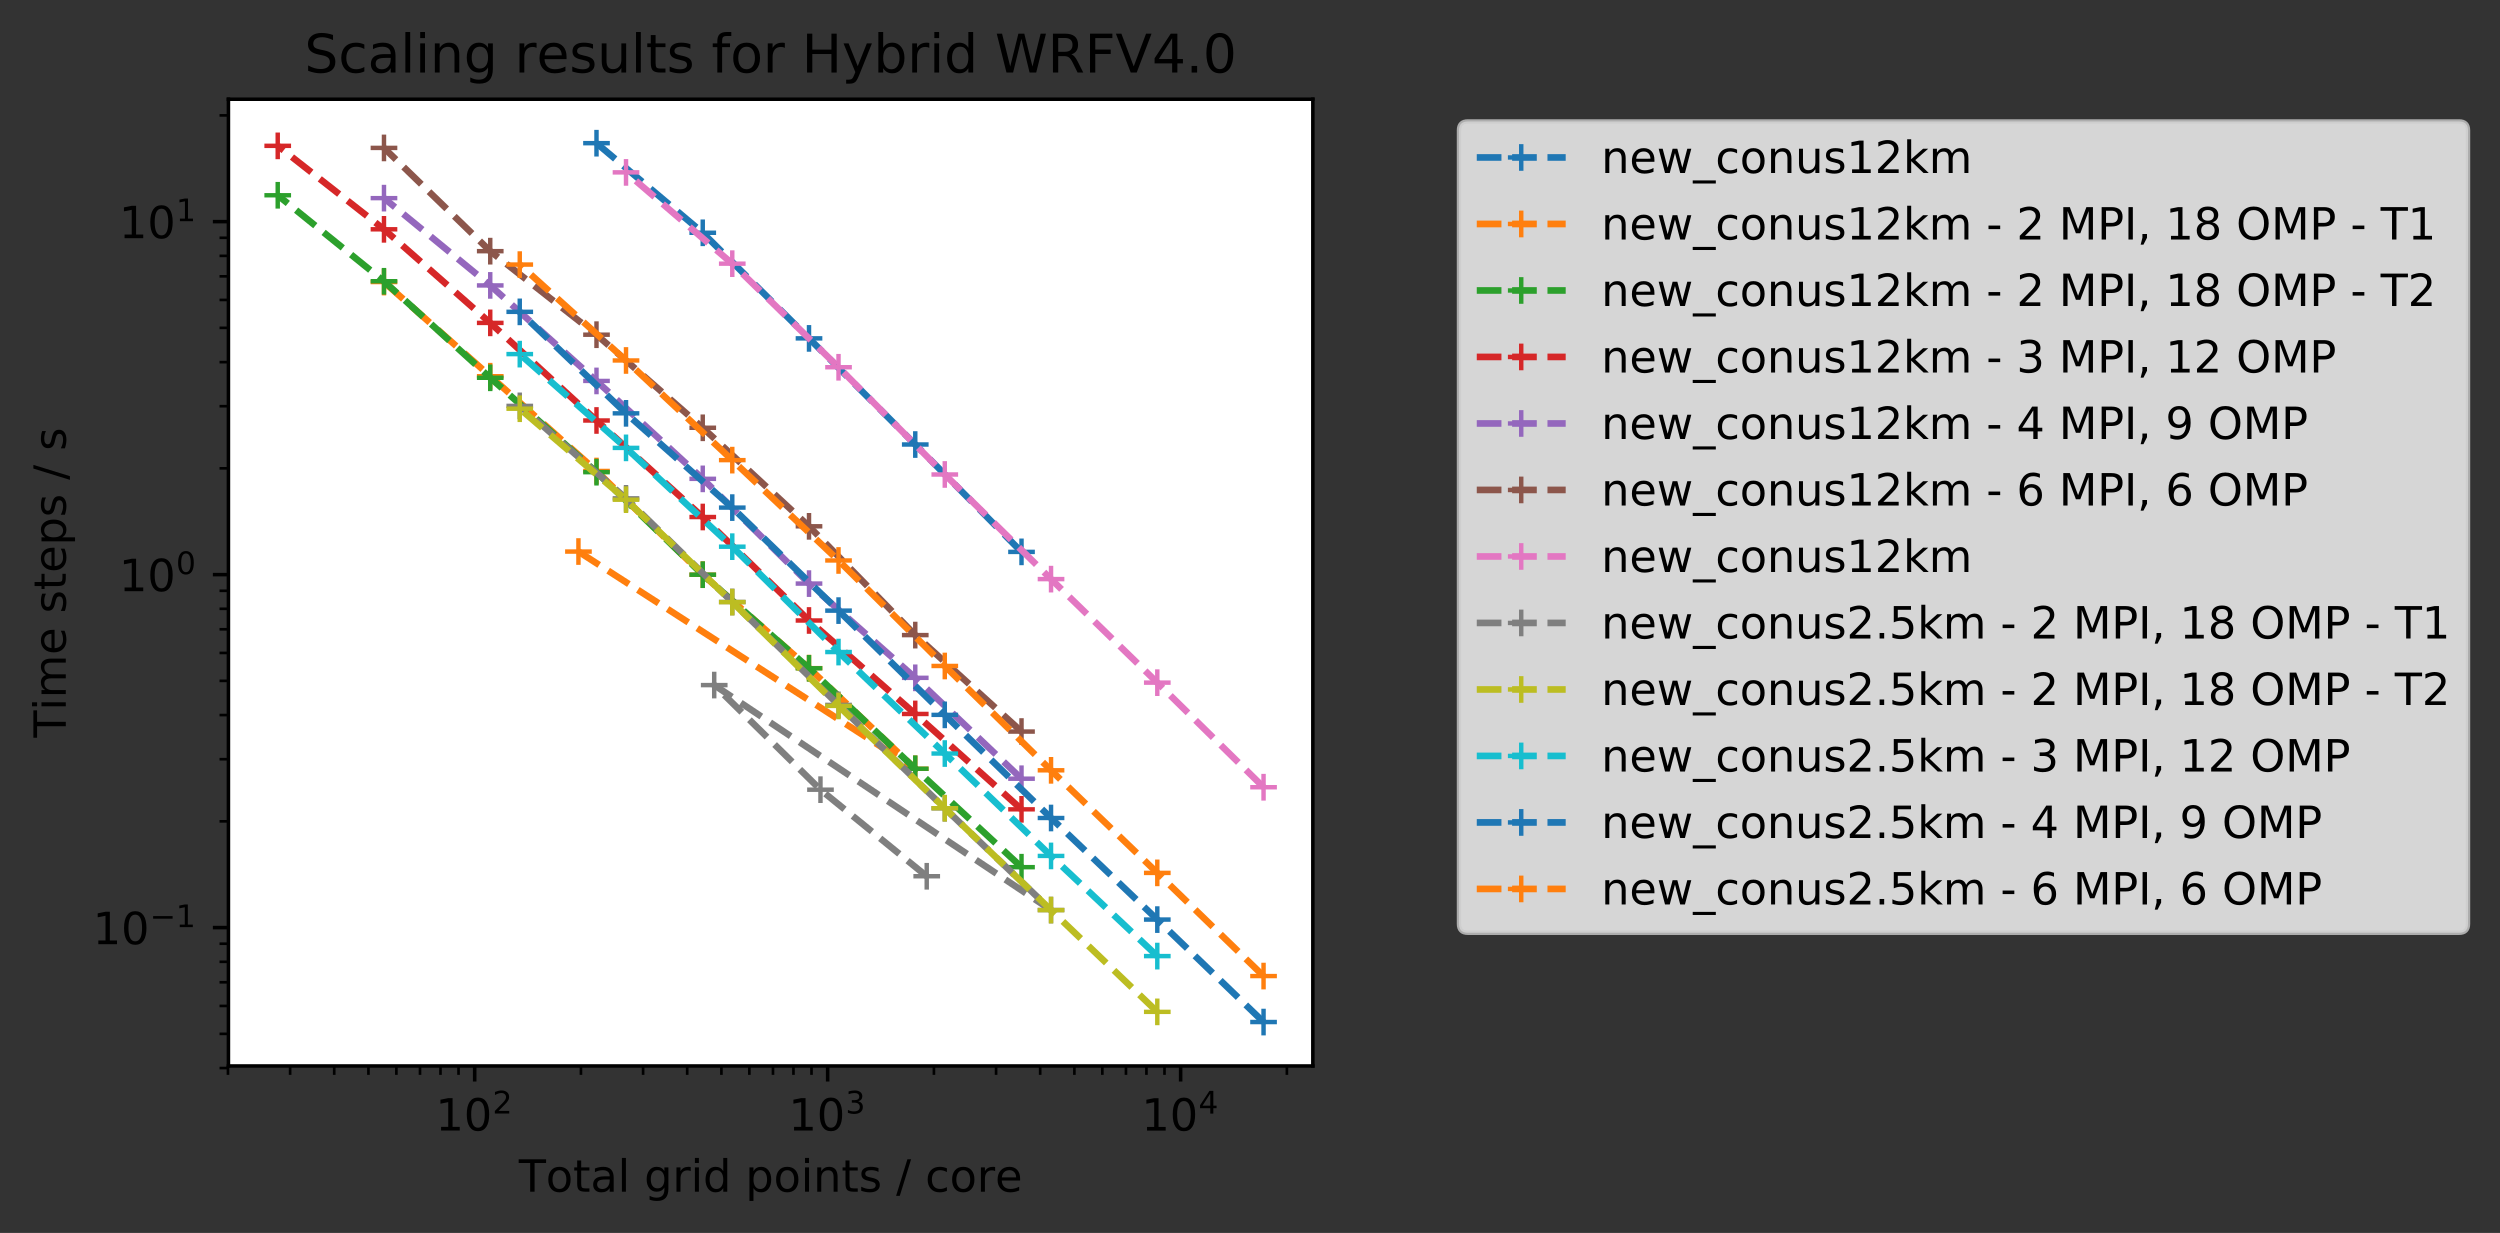 <?xml version="1.0" encoding="utf-8" standalone="no"?>
<!DOCTYPE svg PUBLIC "-//W3C//DTD SVG 1.1//EN"
  "http://www.w3.org/Graphics/SVG/1.1/DTD/svg11.dtd">
<!-- Created with matplotlib (http://matplotlib.org/) -->
<svg height="277.314pt" version="1.1" viewBox="0 0 562.291 277.314" width="562.291pt" xmlns="http://www.w3.org/2000/svg" xmlns:xlink="http://www.w3.org/1999/xlink">
 <rect x="0" y="0" width="562.291" height="277.314" fill="#333333" stroke="none"/>
 <defs>
  <style type="text/css">
*{stroke-linecap:butt;stroke-linejoin:round;}
  </style>
 </defs>
 <g id="figure_1">
  <g id="patch_1">
   <path d="M 0 277.314 
L 562.291 277.314 
L 562.291 0 
L 0 0 
z
" style="fill:none;"/>
  </g>
  <g id="axes_1">
   <g id="patch_2">
    <path d="M 51.378 239.758 
L 295.279 239.758 
L 295.279 22.318 
L 51.378 22.318 
z
" style="fill:#ffffff;"/>
   </g>
   <g id="matplotlib.axis_1">
    <g id="xtick_1">
     <g id="line2d_1">
      <defs>
       <path d="M 0 0 
L 0 3.5 
" id="m1d25c011f3" style="stroke:#000000;stroke-width:0.8;"/>
      </defs>
      <g>
       <use style="stroke:#000000;stroke-width:0.8;" x="106.764" xlink:href="#m1d25c011f3" y="239.758"/>
      </g>
     </g>
     <g id="text_1">
      <!-- $\mathdefault{10^{2}}$ -->
      <defs>
       <path d="M 12.406 8.297 
L 28.516 8.297 
L 28.516 63.922 
L 10.984 60.406 
L 10.984 69.391 
L 28.422 72.906 
L 38.281 72.906 
L 38.281 8.297 
L 54.391 8.297 
L 54.391 0 
L 12.406 0 
z
" id="DejaVuSans-31"/>
       <path d="M 31.781 66.406 
Q 24.172 66.406 20.328 58.906 
Q 16.5 51.422 16.5 36.375 
Q 16.5 21.391 20.328 13.891 
Q 24.172 6.391 31.781 6.391 
Q 39.453 6.391 43.281 13.891 
Q 47.125 21.391 47.125 36.375 
Q 47.125 51.422 43.281 58.906 
Q 39.453 66.406 31.781 66.406 
z
M 31.781 74.219 
Q 44.047 74.219 50.516 64.516 
Q 56.984 54.828 56.984 36.375 
Q 56.984 17.969 50.516 8.266 
Q 44.047 -1.422 31.781 -1.422 
Q 19.531 -1.422 13.062 8.266 
Q 6.594 17.969 6.594 36.375 
Q 6.594 54.828 13.062 64.516 
Q 19.531 74.219 31.781 74.219 
z
" id="DejaVuSans-30"/>
       <path d="M 19.188 8.297 
L 53.609 8.297 
L 53.609 0 
L 7.328 0 
L 7.328 8.297 
Q 12.938 14.109 22.625 23.891 
Q 32.328 33.688 34.812 36.531 
Q 39.547 41.844 41.422 45.531 
Q 43.312 49.219 43.312 52.781 
Q 43.312 58.594 39.234 62.25 
Q 35.156 65.922 28.609 65.922 
Q 23.969 65.922 18.812 64.312 
Q 13.672 62.703 7.812 59.422 
L 7.812 69.391 
Q 13.766 71.781 18.938 73 
Q 24.125 74.219 28.422 74.219 
Q 39.75 74.219 46.484 68.547 
Q 53.219 62.891 53.219 53.422 
Q 53.219 48.922 51.531 44.891 
Q 49.859 40.875 45.406 35.406 
Q 44.188 33.984 37.641 27.219 
Q 31.109 20.453 19.188 8.297 
z
" id="DejaVuSans-32"/>
      </defs>
      <g transform="translate(97.964 254.357)scale(0.1 -0.1)">
       <use transform="translate(0 0.766)" xlink:href="#DejaVuSans-31"/>
       <use transform="translate(63.623 0.766)" xlink:href="#DejaVuSans-30"/>
       <use transform="translate(128.203 39.047)scale(0.7)" xlink:href="#DejaVuSans-32"/>
      </g>
     </g>
    </g>
    <g id="xtick_2">
     <g id="line2d_2">
      <g>
       <use style="stroke:#000000;stroke-width:0.8;" x="186.154" xlink:href="#m1d25c011f3" y="239.758"/>
      </g>
     </g>
     <g id="text_2">
      <!-- $\mathdefault{10^{3}}$ -->
      <defs>
       <path d="M 40.578 39.312 
Q 47.656 37.797 51.625 33 
Q 55.609 28.219 55.609 21.188 
Q 55.609 10.406 48.188 4.484 
Q 40.766 -1.422 27.094 -1.422 
Q 22.516 -1.422 17.656 -0.516 
Q 12.797 0.391 7.625 2.203 
L 7.625 11.719 
Q 11.719 9.328 16.594 8.109 
Q 21.484 6.891 26.812 6.891 
Q 36.078 6.891 40.938 10.547 
Q 45.797 14.203 45.797 21.188 
Q 45.797 27.641 41.281 31.266 
Q 36.766 34.906 28.719 34.906 
L 20.219 34.906 
L 20.219 43.016 
L 29.109 43.016 
Q 36.375 43.016 40.234 45.922 
Q 44.094 48.828 44.094 54.297 
Q 44.094 59.906 40.109 62.906 
Q 36.141 65.922 28.719 65.922 
Q 24.656 65.922 20.016 65.031 
Q 15.375 64.156 9.812 62.312 
L 9.812 71.094 
Q 15.438 72.656 20.344 73.438 
Q 25.25 74.219 29.594 74.219 
Q 40.828 74.219 47.359 69.109 
Q 53.906 64.016 53.906 55.328 
Q 53.906 49.266 50.438 45.094 
Q 46.969 40.922 40.578 39.312 
z
" id="DejaVuSans-33"/>
      </defs>
      <g transform="translate(177.354 254.357)scale(0.1 -0.1)">
       <use transform="translate(0 0.766)" xlink:href="#DejaVuSans-31"/>
       <use transform="translate(63.623 0.766)" xlink:href="#DejaVuSans-30"/>
       <use transform="translate(128.203 39.047)scale(0.7)" xlink:href="#DejaVuSans-33"/>
      </g>
     </g>
    </g>
    <g id="xtick_3">
     <g id="line2d_3">
      <g>
       <use style="stroke:#000000;stroke-width:0.8;" x="265.545" xlink:href="#m1d25c011f3" y="239.758"/>
      </g>
     </g>
     <g id="text_3">
      <!-- $\mathdefault{10^{4}}$ -->
      <defs>
       <path d="M 37.797 64.312 
L 12.891 25.391 
L 37.797 25.391 
z
M 35.203 72.906 
L 47.609 72.906 
L 47.609 25.391 
L 58.016 25.391 
L 58.016 17.188 
L 47.609 17.188 
L 47.609 0 
L 37.797 0 
L 37.797 17.188 
L 4.891 17.188 
L 4.891 26.703 
z
" id="DejaVuSans-34"/>
      </defs>
      <g transform="translate(256.745 254.357)scale(0.1 -0.1)">
       <use transform="translate(0 0.684)" xlink:href="#DejaVuSans-31"/>
       <use transform="translate(63.623 0.684)" xlink:href="#DejaVuSans-30"/>
       <use transform="translate(128.203 38.966)scale(0.7)" xlink:href="#DejaVuSans-34"/>
      </g>
     </g>
    </g>
    <g id="xtick_4">
     <g id="line2d_4">
      <defs>
       <path d="M 0 0 
L 0 2 
" id="m9d5ddc9ecb" style="stroke:#000000;stroke-width:0.6;"/>
      </defs>
      <g>
       <use style="stroke:#000000;stroke-width:0.6;" x="51.273" xlink:href="#m9d5ddc9ecb" y="239.758"/>
      </g>
     </g>
    </g>
    <g id="xtick_5">
     <g id="line2d_5">
      <g>
       <use style="stroke:#000000;stroke-width:0.6;" x="65.253" xlink:href="#m9d5ddc9ecb" y="239.758"/>
      </g>
     </g>
    </g>
    <g id="xtick_6">
     <g id="line2d_6">
      <g>
       <use style="stroke:#000000;stroke-width:0.6;" x="75.172" xlink:href="#m9d5ddc9ecb" y="239.758"/>
      </g>
     </g>
    </g>
    <g id="xtick_7">
     <g id="line2d_7">
      <g>
       <use style="stroke:#000000;stroke-width:0.6;" x="82.866" xlink:href="#m9d5ddc9ecb" y="239.758"/>
      </g>
     </g>
    </g>
    <g id="xtick_8">
     <g id="line2d_8">
      <g>
       <use style="stroke:#000000;stroke-width:0.6;" x="89.152" xlink:href="#m9d5ddc9ecb" y="239.758"/>
      </g>
     </g>
    </g>
    <g id="xtick_9">
     <g id="line2d_9">
      <g>
       <use style="stroke:#000000;stroke-width:0.6;" x="94.467" xlink:href="#m9d5ddc9ecb" y="239.758"/>
      </g>
     </g>
    </g>
    <g id="xtick_10">
     <g id="line2d_10">
      <g>
       <use style="stroke:#000000;stroke-width:0.6;" x="99.071" xlink:href="#m9d5ddc9ecb" y="239.758"/>
      </g>
     </g>
    </g>
    <g id="xtick_11">
     <g id="line2d_11">
      <g>
       <use style="stroke:#000000;stroke-width:0.6;" x="103.132" xlink:href="#m9d5ddc9ecb" y="239.758"/>
      </g>
     </g>
    </g>
    <g id="xtick_12">
     <g id="line2d_12">
      <g>
       <use style="stroke:#000000;stroke-width:0.6;" x="130.663" xlink:href="#m9d5ddc9ecb" y="239.758"/>
      </g>
     </g>
    </g>
    <g id="xtick_13">
     <g id="line2d_13">
      <g>
       <use style="stroke:#000000;stroke-width:0.6;" x="144.643" xlink:href="#m9d5ddc9ecb" y="239.758"/>
      </g>
     </g>
    </g>
    <g id="xtick_14">
     <g id="line2d_14">
      <g>
       <use style="stroke:#000000;stroke-width:0.6;" x="154.562" xlink:href="#m9d5ddc9ecb" y="239.758"/>
      </g>
     </g>
    </g>
    <g id="xtick_15">
     <g id="line2d_15">
      <g>
       <use style="stroke:#000000;stroke-width:0.6;" x="162.256" xlink:href="#m9d5ddc9ecb" y="239.758"/>
      </g>
     </g>
    </g>
    <g id="xtick_16">
     <g id="line2d_16">
      <g>
       <use style="stroke:#000000;stroke-width:0.6;" x="168.542" xlink:href="#m9d5ddc9ecb" y="239.758"/>
      </g>
     </g>
    </g>
    <g id="xtick_17">
     <g id="line2d_17">
      <g>
       <use style="stroke:#000000;stroke-width:0.6;" x="173.857" xlink:href="#m9d5ddc9ecb" y="239.758"/>
      </g>
     </g>
    </g>
    <g id="xtick_18">
     <g id="line2d_18">
      <g>
       <use style="stroke:#000000;stroke-width:0.6;" x="178.461" xlink:href="#m9d5ddc9ecb" y="239.758"/>
      </g>
     </g>
    </g>
    <g id="xtick_19">
     <g id="line2d_19">
      <g>
       <use style="stroke:#000000;stroke-width:0.6;" x="182.522" xlink:href="#m9d5ddc9ecb" y="239.758"/>
      </g>
     </g>
    </g>
    <g id="xtick_20">
     <g id="line2d_20">
      <g>
       <use style="stroke:#000000;stroke-width:0.6;" x="210.053" xlink:href="#m9d5ddc9ecb" y="239.758"/>
      </g>
     </g>
    </g>
    <g id="xtick_21">
     <g id="line2d_21">
      <g>
       <use style="stroke:#000000;stroke-width:0.6;" x="224.033" xlink:href="#m9d5ddc9ecb" y="239.758"/>
      </g>
     </g>
    </g>
    <g id="xtick_22">
     <g id="line2d_22">
      <g>
       <use style="stroke:#000000;stroke-width:0.6;" x="233.952" xlink:href="#m9d5ddc9ecb" y="239.758"/>
      </g>
     </g>
    </g>
    <g id="xtick_23">
     <g id="line2d_23">
      <g>
       <use style="stroke:#000000;stroke-width:0.6;" x="241.646" xlink:href="#m9d5ddc9ecb" y="239.758"/>
      </g>
     </g>
    </g>
    <g id="xtick_24">
     <g id="line2d_24">
      <g>
       <use style="stroke:#000000;stroke-width:0.6;" x="247.932" xlink:href="#m9d5ddc9ecb" y="239.758"/>
      </g>
     </g>
    </g>
    <g id="xtick_25">
     <g id="line2d_25">
      <g>
       <use style="stroke:#000000;stroke-width:0.6;" x="253.247" xlink:href="#m9d5ddc9ecb" y="239.758"/>
      </g>
     </g>
    </g>
    <g id="xtick_26">
     <g id="line2d_26">
      <g>
       <use style="stroke:#000000;stroke-width:0.6;" x="257.851" xlink:href="#m9d5ddc9ecb" y="239.758"/>
      </g>
     </g>
    </g>
    <g id="xtick_27">
     <g id="line2d_27">
      <g>
       <use style="stroke:#000000;stroke-width:0.6;" x="261.912" xlink:href="#m9d5ddc9ecb" y="239.758"/>
      </g>
     </g>
    </g>
    <g id="xtick_28">
     <g id="line2d_28">
      <g>
       <use style="stroke:#000000;stroke-width:0.6;" x="289.443" xlink:href="#m9d5ddc9ecb" y="239.758"/>
      </g>
     </g>
    </g>
    <g id="text_4">
     <!-- Total grid points / core -->
     <defs>
      <path d="M -0.297 72.906 
L 61.375 72.906 
L 61.375 64.594 
L 35.5 64.594 
L 35.5 0 
L 25.594 0 
L 25.594 64.594 
L -0.297 64.594 
z
" id="DejaVuSans-54"/>
      <path d="M 30.609 48.391 
Q 23.391 48.391 19.188 42.75 
Q 14.984 37.109 14.984 27.297 
Q 14.984 17.484 19.156 11.844 
Q 23.344 6.203 30.609 6.203 
Q 37.797 6.203 41.984 11.859 
Q 46.188 17.531 46.188 27.297 
Q 46.188 37.016 41.984 42.703 
Q 37.797 48.391 30.609 48.391 
z
M 30.609 56 
Q 42.328 56 49.016 48.375 
Q 55.719 40.766 55.719 27.297 
Q 55.719 13.875 49.016 6.219 
Q 42.328 -1.422 30.609 -1.422 
Q 18.844 -1.422 12.172 6.219 
Q 5.516 13.875 5.516 27.297 
Q 5.516 40.766 12.172 48.375 
Q 18.844 56 30.609 56 
z
" id="DejaVuSans-6f"/>
      <path d="M 18.312 70.219 
L 18.312 54.688 
L 36.812 54.688 
L 36.812 47.703 
L 18.312 47.703 
L 18.312 18.016 
Q 18.312 11.328 20.141 9.422 
Q 21.969 7.516 27.594 7.516 
L 36.812 7.516 
L 36.812 0 
L 27.594 0 
Q 17.188 0 13.234 3.875 
Q 9.281 7.766 9.281 18.016 
L 9.281 47.703 
L 2.688 47.703 
L 2.688 54.688 
L 9.281 54.688 
L 9.281 70.219 
z
" id="DejaVuSans-74"/>
      <path d="M 34.281 27.484 
Q 23.391 27.484 19.188 25 
Q 14.984 22.516 14.984 16.5 
Q 14.984 11.719 18.141 8.906 
Q 21.297 6.109 26.703 6.109 
Q 34.188 6.109 38.703 11.406 
Q 43.219 16.703 43.219 25.484 
L 43.219 27.484 
z
M 52.203 31.203 
L 52.203 0 
L 43.219 0 
L 43.219 8.297 
Q 40.141 3.328 35.547 0.953 
Q 30.953 -1.422 24.312 -1.422 
Q 15.922 -1.422 10.953 3.297 
Q 6 8.016 6 15.922 
Q 6 25.141 12.172 29.828 
Q 18.359 34.516 30.609 34.516 
L 43.219 34.516 
L 43.219 35.406 
Q 43.219 41.609 39.141 45 
Q 35.062 48.391 27.688 48.391 
Q 23 48.391 18.547 47.266 
Q 14.109 46.141 10.016 43.891 
L 10.016 52.203 
Q 14.938 54.109 19.578 55.047 
Q 24.219 56 28.609 56 
Q 40.484 56 46.344 49.844 
Q 52.203 43.703 52.203 31.203 
z
" id="DejaVuSans-61"/>
      <path d="M 9.422 75.984 
L 18.406 75.984 
L 18.406 0 
L 9.422 0 
z
" id="DejaVuSans-6c"/>
      <path id="DejaVuSans-20"/>
      <path d="M 45.406 27.984 
Q 45.406 37.75 41.375 43.109 
Q 37.359 48.484 30.078 48.484 
Q 22.859 48.484 18.828 43.109 
Q 14.797 37.75 14.797 27.984 
Q 14.797 18.266 18.828 12.891 
Q 22.859 7.516 30.078 7.516 
Q 37.359 7.516 41.375 12.891 
Q 45.406 18.266 45.406 27.984 
z
M 54.391 6.781 
Q 54.391 -7.172 48.188 -13.984 
Q 42 -20.797 29.203 -20.797 
Q 24.469 -20.797 20.266 -20.094 
Q 16.062 -19.391 12.109 -17.922 
L 12.109 -9.188 
Q 16.062 -11.328 19.922 -12.344 
Q 23.781 -13.375 27.781 -13.375 
Q 36.625 -13.375 41.016 -8.766 
Q 45.406 -4.156 45.406 5.172 
L 45.406 9.625 
Q 42.625 4.781 38.281 2.391 
Q 33.938 0 27.875 0 
Q 17.828 0 11.672 7.656 
Q 5.516 15.328 5.516 27.984 
Q 5.516 40.672 11.672 48.328 
Q 17.828 56 27.875 56 
Q 33.938 56 38.281 53.609 
Q 42.625 51.219 45.406 46.391 
L 45.406 54.688 
L 54.391 54.688 
z
" id="DejaVuSans-67"/>
      <path d="M 41.109 46.297 
Q 39.594 47.172 37.812 47.578 
Q 36.031 48 33.891 48 
Q 26.266 48 22.188 43.047 
Q 18.109 38.094 18.109 28.812 
L 18.109 0 
L 9.078 0 
L 9.078 54.688 
L 18.109 54.688 
L 18.109 46.188 
Q 20.953 51.172 25.484 53.578 
Q 30.031 56 36.531 56 
Q 37.453 56 38.578 55.875 
Q 39.703 55.766 41.062 55.516 
z
" id="DejaVuSans-72"/>
      <path d="M 9.422 54.688 
L 18.406 54.688 
L 18.406 0 
L 9.422 0 
z
M 9.422 75.984 
L 18.406 75.984 
L 18.406 64.594 
L 9.422 64.594 
z
" id="DejaVuSans-69"/>
      <path d="M 45.406 46.391 
L 45.406 75.984 
L 54.391 75.984 
L 54.391 0 
L 45.406 0 
L 45.406 8.203 
Q 42.578 3.328 38.25 0.953 
Q 33.938 -1.422 27.875 -1.422 
Q 17.969 -1.422 11.734 6.484 
Q 5.516 14.406 5.516 27.297 
Q 5.516 40.188 11.734 48.094 
Q 17.969 56 27.875 56 
Q 33.938 56 38.25 53.625 
Q 42.578 51.266 45.406 46.391 
z
M 14.797 27.297 
Q 14.797 17.391 18.875 11.75 
Q 22.953 6.109 30.078 6.109 
Q 37.203 6.109 41.297 11.75 
Q 45.406 17.391 45.406 27.297 
Q 45.406 37.203 41.297 42.844 
Q 37.203 48.484 30.078 48.484 
Q 22.953 48.484 18.875 42.844 
Q 14.797 37.203 14.797 27.297 
z
" id="DejaVuSans-64"/>
      <path d="M 18.109 8.203 
L 18.109 -20.797 
L 9.078 -20.797 
L 9.078 54.688 
L 18.109 54.688 
L 18.109 46.391 
Q 20.953 51.266 25.266 53.625 
Q 29.594 56 35.594 56 
Q 45.562 56 51.781 48.094 
Q 58.016 40.188 58.016 27.297 
Q 58.016 14.406 51.781 6.484 
Q 45.562 -1.422 35.594 -1.422 
Q 29.594 -1.422 25.266 0.953 
Q 20.953 3.328 18.109 8.203 
z
M 48.688 27.297 
Q 48.688 37.203 44.609 42.844 
Q 40.531 48.484 33.406 48.484 
Q 26.266 48.484 22.188 42.844 
Q 18.109 37.203 18.109 27.297 
Q 18.109 17.391 22.188 11.75 
Q 26.266 6.109 33.406 6.109 
Q 40.531 6.109 44.609 11.75 
Q 48.688 17.391 48.688 27.297 
z
" id="DejaVuSans-70"/>
      <path d="M 54.891 33.016 
L 54.891 0 
L 45.906 0 
L 45.906 32.719 
Q 45.906 40.484 42.875 44.328 
Q 39.844 48.188 33.797 48.188 
Q 26.516 48.188 22.312 43.547 
Q 18.109 38.922 18.109 30.906 
L 18.109 0 
L 9.078 0 
L 9.078 54.688 
L 18.109 54.688 
L 18.109 46.188 
Q 21.344 51.125 25.703 53.562 
Q 30.078 56 35.797 56 
Q 45.219 56 50.047 50.172 
Q 54.891 44.344 54.891 33.016 
z
" id="DejaVuSans-6e"/>
      <path d="M 44.281 53.078 
L 44.281 44.578 
Q 40.484 46.531 36.375 47.5 
Q 32.281 48.484 27.875 48.484 
Q 21.188 48.484 17.844 46.438 
Q 14.5 44.391 14.5 40.281 
Q 14.5 37.156 16.891 35.375 
Q 19.281 33.594 26.516 31.984 
L 29.594 31.297 
Q 39.156 29.25 43.188 25.516 
Q 47.219 21.781 47.219 15.094 
Q 47.219 7.469 41.188 3.016 
Q 35.156 -1.422 24.609 -1.422 
Q 20.219 -1.422 15.453 -0.562 
Q 10.688 0.297 5.422 2 
L 5.422 11.281 
Q 10.406 8.688 15.234 7.391 
Q 20.062 6.109 24.812 6.109 
Q 31.156 6.109 34.562 8.281 
Q 37.984 10.453 37.984 14.406 
Q 37.984 18.062 35.516 20.016 
Q 33.062 21.969 24.703 23.781 
L 21.578 24.516 
Q 13.234 26.266 9.516 29.906 
Q 5.812 33.547 5.812 39.891 
Q 5.812 47.609 11.281 51.797 
Q 16.75 56 26.812 56 
Q 31.781 56 36.172 55.266 
Q 40.578 54.547 44.281 53.078 
z
" id="DejaVuSans-73"/>
      <path d="M 25.391 72.906 
L 33.688 72.906 
L 8.297 -9.281 
L 0 -9.281 
z
" id="DejaVuSans-2f"/>
      <path d="M 48.781 52.594 
L 48.781 44.188 
Q 44.969 46.297 41.141 47.344 
Q 37.312 48.391 33.406 48.391 
Q 24.656 48.391 19.812 42.844 
Q 14.984 37.312 14.984 27.297 
Q 14.984 17.281 19.812 11.734 
Q 24.656 6.203 33.406 6.203 
Q 37.312 6.203 41.141 7.25 
Q 44.969 8.297 48.781 10.406 
L 48.781 2.094 
Q 45.016 0.344 40.984 -0.531 
Q 36.969 -1.422 32.422 -1.422 
Q 20.062 -1.422 12.781 6.344 
Q 5.516 14.109 5.516 27.297 
Q 5.516 40.672 12.859 48.328 
Q 20.219 56 33.016 56 
Q 37.156 56 41.109 55.141 
Q 45.062 54.297 48.781 52.594 
z
" id="DejaVuSans-63"/>
      <path d="M 56.203 29.594 
L 56.203 25.203 
L 14.891 25.203 
Q 15.484 15.922 20.484 11.062 
Q 25.484 6.203 34.422 6.203 
Q 39.594 6.203 44.453 7.469 
Q 49.312 8.734 54.109 11.281 
L 54.109 2.781 
Q 49.266 0.734 44.188 -0.344 
Q 39.109 -1.422 33.891 -1.422 
Q 20.797 -1.422 13.156 6.188 
Q 5.516 13.812 5.516 26.812 
Q 5.516 40.234 12.766 48.109 
Q 20.016 56 32.328 56 
Q 43.359 56 49.781 48.891 
Q 56.203 41.797 56.203 29.594 
z
M 47.219 32.234 
Q 47.125 39.594 43.094 43.984 
Q 39.062 48.391 32.422 48.391 
Q 24.906 48.391 20.391 44.141 
Q 15.875 39.891 15.188 32.172 
z
" id="DejaVuSans-65"/>
     </defs>
     <g transform="translate(116.687 268.035)scale(0.1 -0.1)">
      <use xlink:href="#DejaVuSans-54"/>
      <use x="60.818" xlink:href="#DejaVuSans-6f"/>
      <use x="122" xlink:href="#DejaVuSans-74"/>
      <use x="161.209" xlink:href="#DejaVuSans-61"/>
      <use x="222.488" xlink:href="#DejaVuSans-6c"/>
      <use x="250.271" xlink:href="#DejaVuSans-20"/>
      <use x="282.059" xlink:href="#DejaVuSans-67"/>
      <use x="345.535" xlink:href="#DejaVuSans-72"/>
      <use x="386.648" xlink:href="#DejaVuSans-69"/>
      <use x="414.432" xlink:href="#DejaVuSans-64"/>
      <use x="477.908" xlink:href="#DejaVuSans-20"/>
      <use x="509.695" xlink:href="#DejaVuSans-70"/>
      <use x="573.172" xlink:href="#DejaVuSans-6f"/>
      <use x="634.354" xlink:href="#DejaVuSans-69"/>
      <use x="662.137" xlink:href="#DejaVuSans-6e"/>
      <use x="725.516" xlink:href="#DejaVuSans-74"/>
      <use x="764.725" xlink:href="#DejaVuSans-73"/>
      <use x="816.824" xlink:href="#DejaVuSans-20"/>
      <use x="848.611" xlink:href="#DejaVuSans-2f"/>
      <use x="882.303" xlink:href="#DejaVuSans-20"/>
      <use x="914.09" xlink:href="#DejaVuSans-63"/>
      <use x="969.07" xlink:href="#DejaVuSans-6f"/>
      <use x="1030.252" xlink:href="#DejaVuSans-72"/>
      <use x="1071.334" xlink:href="#DejaVuSans-65"/>
     </g>
    </g>
   </g>
   <g id="matplotlib.axis_2">
    <g id="ytick_1">
     <g id="line2d_29">
      <defs>
       <path d="M 0 0 
L -3.5 0 
" id="m532ad70de3" style="stroke:#000000;stroke-width:0.8;"/>
      </defs>
      <g>
       <use style="stroke:#000000;stroke-width:0.8;" x="51.378" xlink:href="#m532ad70de3" y="208.631"/>
      </g>
     </g>
     <g id="text_5">
      <!-- $\mathdefault{10^{-1}}$ -->
      <defs>
       <path d="M 10.594 35.5 
L 73.188 35.5 
L 73.188 27.203 
L 10.594 27.203 
z
" id="DejaVuSans-2212"/>
      </defs>
      <g transform="translate(20.878 212.43)scale(0.1 -0.1)">
       <use transform="translate(0 0.684)" xlink:href="#DejaVuSans-31"/>
       <use transform="translate(63.623 0.684)" xlink:href="#DejaVuSans-30"/>
       <use transform="translate(128.203 38.966)scale(0.7)" xlink:href="#DejaVuSans-2212"/>
       <use transform="translate(186.855 38.966)scale(0.7)" xlink:href="#DejaVuSans-31"/>
      </g>
     </g>
    </g>
    <g id="ytick_2">
     <g id="line2d_30">
      <g>
       <use style="stroke:#000000;stroke-width:0.8;" x="51.378" xlink:href="#m532ad70de3" y="129.241"/>
      </g>
     </g>
     <g id="text_6">
      <!-- $\mathdefault{10^{0}}$ -->
      <g transform="translate(26.778 133.04)scale(0.1 -0.1)">
       <use transform="translate(0 0.766)" xlink:href="#DejaVuSans-31"/>
       <use transform="translate(63.623 0.766)" xlink:href="#DejaVuSans-30"/>
       <use transform="translate(128.203 39.047)scale(0.7)" xlink:href="#DejaVuSans-30"/>
      </g>
     </g>
    </g>
    <g id="ytick_3">
     <g id="line2d_31">
      <g>
       <use style="stroke:#000000;stroke-width:0.8;" x="51.378" xlink:href="#m532ad70de3" y="49.851"/>
      </g>
     </g>
     <g id="text_7">
      <!-- $\mathdefault{10^{1}}$ -->
      <g transform="translate(26.778 53.65)scale(0.1 -0.1)">
       <use transform="translate(0 0.684)" xlink:href="#DejaVuSans-31"/>
       <use transform="translate(63.623 0.684)" xlink:href="#DejaVuSans-30"/>
       <use transform="translate(128.203 38.966)scale(0.7)" xlink:href="#DejaVuSans-31"/>
      </g>
     </g>
    </g>
    <g id="ytick_4">
     <g id="line2d_32">
      <defs>
       <path d="M 0 0 
L -2 0 
" id="m8ce33f5df0" style="stroke:#000000;stroke-width:0.6;"/>
      </defs>
      <g>
       <use style="stroke:#000000;stroke-width:0.6;" x="51.378" xlink:href="#m8ce33f5df0" y="240.224"/>
      </g>
     </g>
    </g>
    <g id="ytick_5">
     <g id="line2d_33">
      <g>
       <use style="stroke:#000000;stroke-width:0.6;" x="51.378" xlink:href="#m8ce33f5df0" y="232.53"/>
      </g>
     </g>
    </g>
    <g id="ytick_6">
     <g id="line2d_34">
      <g>
       <use style="stroke:#000000;stroke-width:0.6;" x="51.378" xlink:href="#m8ce33f5df0" y="226.244"/>
      </g>
     </g>
    </g>
    <g id="ytick_7">
     <g id="line2d_35">
      <g>
       <use style="stroke:#000000;stroke-width:0.6;" x="51.378" xlink:href="#m8ce33f5df0" y="220.929"/>
      </g>
     </g>
    </g>
    <g id="ytick_8">
     <g id="line2d_36">
      <g>
       <use style="stroke:#000000;stroke-width:0.6;" x="51.378" xlink:href="#m8ce33f5df0" y="216.325"/>
      </g>
     </g>
    </g>
    <g id="ytick_9">
     <g id="line2d_37">
      <g>
       <use style="stroke:#000000;stroke-width:0.6;" x="51.378" xlink:href="#m8ce33f5df0" y="212.264"/>
      </g>
     </g>
    </g>
    <g id="ytick_10">
     <g id="line2d_38">
      <g>
       <use style="stroke:#000000;stroke-width:0.6;" x="51.378" xlink:href="#m8ce33f5df0" y="184.732"/>
      </g>
     </g>
    </g>
    <g id="ytick_11">
     <g id="line2d_39">
      <g>
       <use style="stroke:#000000;stroke-width:0.6;" x="51.378" xlink:href="#m8ce33f5df0" y="170.752"/>
      </g>
     </g>
    </g>
    <g id="ytick_12">
     <g id="line2d_40">
      <g>
       <use style="stroke:#000000;stroke-width:0.6;" x="51.378" xlink:href="#m8ce33f5df0" y="160.833"/>
      </g>
     </g>
    </g>
    <g id="ytick_13">
     <g id="line2d_41">
      <g>
       <use style="stroke:#000000;stroke-width:0.6;" x="51.378" xlink:href="#m8ce33f5df0" y="153.14"/>
      </g>
     </g>
    </g>
    <g id="ytick_14">
     <g id="line2d_42">
      <g>
       <use style="stroke:#000000;stroke-width:0.6;" x="51.378" xlink:href="#m8ce33f5df0" y="146.854"/>
      </g>
     </g>
    </g>
    <g id="ytick_15">
     <g id="line2d_43">
      <g>
       <use style="stroke:#000000;stroke-width:0.6;" x="51.378" xlink:href="#m8ce33f5df0" y="141.539"/>
      </g>
     </g>
    </g>
    <g id="ytick_16">
     <g id="line2d_44">
      <g>
       <use style="stroke:#000000;stroke-width:0.6;" x="51.378" xlink:href="#m8ce33f5df0" y="136.935"/>
      </g>
     </g>
    </g>
    <g id="ytick_17">
     <g id="line2d_45">
      <g>
       <use style="stroke:#000000;stroke-width:0.6;" x="51.378" xlink:href="#m8ce33f5df0" y="132.874"/>
      </g>
     </g>
    </g>
    <g id="ytick_18">
     <g id="line2d_46">
      <g>
       <use style="stroke:#000000;stroke-width:0.6;" x="51.378" xlink:href="#m8ce33f5df0" y="105.342"/>
      </g>
     </g>
    </g>
    <g id="ytick_19">
     <g id="line2d_47">
      <g>
       <use style="stroke:#000000;stroke-width:0.6;" x="51.378" xlink:href="#m8ce33f5df0" y="91.362"/>
      </g>
     </g>
    </g>
    <g id="ytick_20">
     <g id="line2d_48">
      <g>
       <use style="stroke:#000000;stroke-width:0.6;" x="51.378" xlink:href="#m8ce33f5df0" y="81.443"/>
      </g>
     </g>
    </g>
    <g id="ytick_21">
     <g id="line2d_49">
      <g>
       <use style="stroke:#000000;stroke-width:0.6;" x="51.378" xlink:href="#m8ce33f5df0" y="73.75"/>
      </g>
     </g>
    </g>
    <g id="ytick_22">
     <g id="line2d_50">
      <g>
       <use style="stroke:#000000;stroke-width:0.6;" x="51.378" xlink:href="#m8ce33f5df0" y="67.463"/>
      </g>
     </g>
    </g>
    <g id="ytick_23">
     <g id="line2d_51">
      <g>
       <use style="stroke:#000000;stroke-width:0.6;" x="51.378" xlink:href="#m8ce33f5df0" y="62.149"/>
      </g>
     </g>
    </g>
    <g id="ytick_24">
     <g id="line2d_52">
      <g>
       <use style="stroke:#000000;stroke-width:0.6;" x="51.378" xlink:href="#m8ce33f5df0" y="57.545"/>
      </g>
     </g>
    </g>
    <g id="ytick_25">
     <g id="line2d_53">
      <g>
       <use style="stroke:#000000;stroke-width:0.6;" x="51.378" xlink:href="#m8ce33f5df0" y="53.484"/>
      </g>
     </g>
    </g>
    <g id="ytick_26">
     <g id="line2d_54">
      <g>
       <use style="stroke:#000000;stroke-width:0.6;" x="51.378" xlink:href="#m8ce33f5df0" y="25.952"/>
      </g>
     </g>
    </g>
    <g id="text_8">
     <!-- Time steps / s -->
     <defs>
      <path d="M 52 44.188 
Q 55.375 50.25 60.062 53.125 
Q 64.75 56 71.094 56 
Q 79.641 56 84.281 50.016 
Q 88.922 44.047 88.922 33.016 
L 88.922 0 
L 79.891 0 
L 79.891 32.719 
Q 79.891 40.578 77.094 44.375 
Q 74.312 48.188 68.609 48.188 
Q 61.625 48.188 57.562 43.547 
Q 53.516 38.922 53.516 30.906 
L 53.516 0 
L 44.484 0 
L 44.484 32.719 
Q 44.484 40.625 41.703 44.406 
Q 38.922 48.188 33.109 48.188 
Q 26.219 48.188 22.156 43.531 
Q 18.109 38.875 18.109 30.906 
L 18.109 0 
L 9.078 0 
L 9.078 54.688 
L 18.109 54.688 
L 18.109 46.188 
Q 21.188 51.219 25.484 53.609 
Q 29.781 56 35.688 56 
Q 41.656 56 45.828 52.969 
Q 50 49.953 52 44.188 
z
" id="DejaVuSans-6d"/>
     </defs>
     <g transform="translate(14.798 165.902)rotate(-90)scale(0.1 -0.1)">
      <use xlink:href="#DejaVuSans-54"/>
      <use x="61.037" xlink:href="#DejaVuSans-69"/>
      <use x="88.82" xlink:href="#DejaVuSans-6d"/>
      <use x="186.232" xlink:href="#DejaVuSans-65"/>
      <use x="247.756" xlink:href="#DejaVuSans-20"/>
      <use x="279.543" xlink:href="#DejaVuSans-73"/>
      <use x="331.643" xlink:href="#DejaVuSans-74"/>
      <use x="370.852" xlink:href="#DejaVuSans-65"/>
      <use x="432.375" xlink:href="#DejaVuSans-70"/>
      <use x="495.852" xlink:href="#DejaVuSans-73"/>
      <use x="547.951" xlink:href="#DejaVuSans-20"/>
      <use x="579.738" xlink:href="#DejaVuSans-2f"/>
      <use x="613.43" xlink:href="#DejaVuSans-20"/>
      <use x="645.217" xlink:href="#DejaVuSans-73"/>
     </g>
    </g>
   </g>
   <g id="line2d_55">
    <path clip-path="url(#p3956edc799)" d="M 229.756 124.129 
L 205.857 99.977 
L 181.959 76.107 
L 158.06 52.356 
L 134.161 32.202 
" style="fill:none;stroke:#1f77b4;stroke-dasharray:5.55,2.4;stroke-dashoffset:0;stroke-width:1.5;"/>
    <defs>
     <path d="M -3 0 
L 3 0 
M 0 3 
L 0 -3 
" id="md26487b7a9" style="stroke:#1f77b4;"/>
    </defs>
    <g clip-path="url(#p3956edc799)">
     <use style="fill:#1f77b4;stroke:#1f77b4;" x="229.756" xlink:href="#md26487b7a9" y="124.129"/>
     <use style="fill:#1f77b4;stroke:#1f77b4;" x="205.857" xlink:href="#md26487b7a9" y="99.977"/>
     <use style="fill:#1f77b4;stroke:#1f77b4;" x="181.959" xlink:href="#md26487b7a9" y="76.107"/>
     <use style="fill:#1f77b4;stroke:#1f77b4;" x="158.06" xlink:href="#md26487b7a9" y="52.356"/>
     <use style="fill:#1f77b4;stroke:#1f77b4;" x="134.161" xlink:href="#md26487b7a9" y="32.202"/>
    </g>
   </g>
   <g id="line2d_56">
    <path clip-path="url(#p3956edc799)" d="M 130.1 124.055 
L 205.857 172.911 
L 181.959 150.274 
L 158.06 129.259 
L 134.161 105.93 
L 110.262 84.614 
L 86.363 63.434 
" style="fill:none;stroke:#ff7f0e;stroke-dasharray:5.55,2.4;stroke-dashoffset:0;stroke-width:1.5;"/>
    <defs>
     <path d="M -3 0 
L 3 0 
M 0 3 
L 0 -3 
" id="mabc2d9e964" style="stroke:#ff7f0e;"/>
    </defs>
    <g clip-path="url(#p3956edc799)">
     <use style="fill:#ff7f0e;stroke:#ff7f0e;" x="130.1" xlink:href="#mabc2d9e964" y="124.055"/>
     <use style="fill:#ff7f0e;stroke:#ff7f0e;" x="205.857" xlink:href="#mabc2d9e964" y="172.911"/>
     <use style="fill:#ff7f0e;stroke:#ff7f0e;" x="181.959" xlink:href="#mabc2d9e964" y="150.274"/>
     <use style="fill:#ff7f0e;stroke:#ff7f0e;" x="158.06" xlink:href="#mabc2d9e964" y="129.259"/>
     <use style="fill:#ff7f0e;stroke:#ff7f0e;" x="134.161" xlink:href="#mabc2d9e964" y="105.93"/>
     <use style="fill:#ff7f0e;stroke:#ff7f0e;" x="110.262" xlink:href="#mabc2d9e964" y="84.614"/>
     <use style="fill:#ff7f0e;stroke:#ff7f0e;" x="86.363" xlink:href="#mabc2d9e964" y="63.434"/>
    </g>
   </g>
   <g id="line2d_57">
    <path clip-path="url(#p3956edc799)" d="M 229.756 195.043 
L 205.857 172.901 
L 181.959 150.304 
L 158.06 129.256 
L 134.161 106.199 
L 110.262 84.969 
L 86.363 63.257 
L 62.465 43.919 
" style="fill:none;stroke:#2ca02c;stroke-dasharray:5.55,2.4;stroke-dashoffset:0;stroke-width:1.5;"/>
    <defs>
     <path d="M -3 0 
L 3 0 
M 0 3 
L 0 -3 
" id="md7689083e5" style="stroke:#2ca02c;"/>
    </defs>
    <g clip-path="url(#p3956edc799)">
     <use style="fill:#2ca02c;stroke:#2ca02c;" x="229.756" xlink:href="#md7689083e5" y="195.043"/>
     <use style="fill:#2ca02c;stroke:#2ca02c;" x="205.857" xlink:href="#md7689083e5" y="172.901"/>
     <use style="fill:#2ca02c;stroke:#2ca02c;" x="181.959" xlink:href="#md7689083e5" y="150.304"/>
     <use style="fill:#2ca02c;stroke:#2ca02c;" x="158.06" xlink:href="#md7689083e5" y="129.256"/>
     <use style="fill:#2ca02c;stroke:#2ca02c;" x="134.161" xlink:href="#md7689083e5" y="106.199"/>
     <use style="fill:#2ca02c;stroke:#2ca02c;" x="110.262" xlink:href="#md7689083e5" y="84.969"/>
     <use style="fill:#2ca02c;stroke:#2ca02c;" x="86.363" xlink:href="#md7689083e5" y="63.257"/>
     <use style="fill:#2ca02c;stroke:#2ca02c;" x="62.465" xlink:href="#md7689083e5" y="43.919"/>
    </g>
   </g>
   <g id="line2d_58">
    <path clip-path="url(#p3956edc799)" d="M 229.756 182.035 
L 205.857 160.578 
L 181.959 139.558 
L 158.06 116.286 
L 134.161 94.576 
L 110.262 72.624 
L 86.363 51.575 
L 62.465 32.804 
" style="fill:none;stroke:#d62728;stroke-dasharray:5.55,2.4;stroke-dashoffset:0;stroke-width:1.5;"/>
    <defs>
     <path d="M -3 0 
L 3 0 
M 0 3 
L 0 -3 
" id="m059140ad73" style="stroke:#d62728;"/>
    </defs>
    <g clip-path="url(#p3956edc799)">
     <use style="fill:#d62728;stroke:#d62728;" x="229.756" xlink:href="#m059140ad73" y="182.035"/>
     <use style="fill:#d62728;stroke:#d62728;" x="205.857" xlink:href="#m059140ad73" y="160.578"/>
     <use style="fill:#d62728;stroke:#d62728;" x="181.959" xlink:href="#m059140ad73" y="139.558"/>
     <use style="fill:#d62728;stroke:#d62728;" x="158.06" xlink:href="#m059140ad73" y="116.286"/>
     <use style="fill:#d62728;stroke:#d62728;" x="134.161" xlink:href="#m059140ad73" y="94.576"/>
     <use style="fill:#d62728;stroke:#d62728;" x="110.262" xlink:href="#m059140ad73" y="72.624"/>
     <use style="fill:#d62728;stroke:#d62728;" x="86.363" xlink:href="#m059140ad73" y="51.575"/>
     <use style="fill:#d62728;stroke:#d62728;" x="62.465" xlink:href="#m059140ad73" y="32.804"/>
    </g>
   </g>
   <g id="line2d_59">
    <path clip-path="url(#p3956edc799)" d="M 229.756 175.146 
L 205.857 152.456 
L 181.959 131.255 
L 158.06 107.701 
L 134.161 85.678 
L 110.262 64.194 
L 86.363 44.565 
" style="fill:none;stroke:#9467bd;stroke-dasharray:5.55,2.4;stroke-dashoffset:0;stroke-width:1.5;"/>
    <defs>
     <path d="M -3 0 
L 3 0 
M 0 3 
L 0 -3 
" id="md54d42d7b0" style="stroke:#9467bd;"/>
    </defs>
    <g clip-path="url(#p3956edc799)">
     <use style="fill:#9467bd;stroke:#9467bd;" x="229.756" xlink:href="#md54d42d7b0" y="175.146"/>
     <use style="fill:#9467bd;stroke:#9467bd;" x="205.857" xlink:href="#md54d42d7b0" y="152.456"/>
     <use style="fill:#9467bd;stroke:#9467bd;" x="181.959" xlink:href="#md54d42d7b0" y="131.255"/>
     <use style="fill:#9467bd;stroke:#9467bd;" x="158.06" xlink:href="#md54d42d7b0" y="107.701"/>
     <use style="fill:#9467bd;stroke:#9467bd;" x="134.161" xlink:href="#md54d42d7b0" y="85.678"/>
     <use style="fill:#9467bd;stroke:#9467bd;" x="110.262" xlink:href="#md54d42d7b0" y="64.194"/>
     <use style="fill:#9467bd;stroke:#9467bd;" x="86.363" xlink:href="#md54d42d7b0" y="44.565"/>
    </g>
   </g>
   <g id="line2d_60">
    <path clip-path="url(#p3956edc799)" d="M 229.756 164.538 
L 205.857 142.845 
L 181.959 118.377 
L 158.06 96.213 
L 134.161 75.28 
L 110.262 56.491 
L 86.363 33.27 
" style="fill:none;stroke:#8c564b;stroke-dasharray:5.55,2.4;stroke-dashoffset:0;stroke-width:1.5;"/>
    <defs>
     <path d="M -3 0 
L 3 0 
M 0 3 
L 0 -3 
" id="mce882485c1" style="stroke:#8c564b;"/>
    </defs>
    <g clip-path="url(#p3956edc799)">
     <use style="fill:#8c564b;stroke:#8c564b;" x="229.756" xlink:href="#mce882485c1" y="164.538"/>
     <use style="fill:#8c564b;stroke:#8c564b;" x="205.857" xlink:href="#mce882485c1" y="142.845"/>
     <use style="fill:#8c564b;stroke:#8c564b;" x="181.959" xlink:href="#mce882485c1" y="118.377"/>
     <use style="fill:#8c564b;stroke:#8c564b;" x="158.06" xlink:href="#mce882485c1" y="96.213"/>
     <use style="fill:#8c564b;stroke:#8c564b;" x="134.161" xlink:href="#mce882485c1" y="75.28"/>
     <use style="fill:#8c564b;stroke:#8c564b;" x="110.262" xlink:href="#mce882485c1" y="56.491"/>
     <use style="fill:#8c564b;stroke:#8c564b;" x="86.363" xlink:href="#mce882485c1" y="33.27"/>
    </g>
   </g>
   <g id="line2d_61">
    <path clip-path="url(#p3956edc799)" d="M 284.193 177.061 
L 260.294 153.538 
L 236.395 130.251 
L 212.497 106.721 
L 188.598 82.6 
L 164.699 59.302 
L 140.8 38.772 
" style="fill:none;stroke:#e377c2;stroke-dasharray:5.55,2.4;stroke-dashoffset:0;stroke-width:1.5;"/>
    <defs>
     <path d="M -3 0 
L 3 0 
M 0 3 
L 0 -3 
" id="m9d0fc84b9d" style="stroke:#e377c2;"/>
    </defs>
    <g clip-path="url(#p3956edc799)">
     <use style="fill:#e377c2;stroke:#e377c2;" x="284.193" xlink:href="#m9d0fc84b9d" y="177.061"/>
     <use style="fill:#e377c2;stroke:#e377c2;" x="260.294" xlink:href="#m9d0fc84b9d" y="153.538"/>
     <use style="fill:#e377c2;stroke:#e377c2;" x="236.395" xlink:href="#m9d0fc84b9d" y="130.251"/>
     <use style="fill:#e377c2;stroke:#e377c2;" x="212.497" xlink:href="#m9d0fc84b9d" y="106.721"/>
     <use style="fill:#e377c2;stroke:#e377c2;" x="188.598" xlink:href="#m9d0fc84b9d" y="82.6"/>
     <use style="fill:#e377c2;stroke:#e377c2;" x="164.699" xlink:href="#m9d0fc84b9d" y="59.302"/>
     <use style="fill:#e377c2;stroke:#e377c2;" x="140.8" xlink:href="#m9d0fc84b9d" y="38.772"/>
    </g>
   </g>
   <g id="line2d_62">
    <path clip-path="url(#p3956edc799)" d="M 208.436 197.082 
L 184.537 177.615 
L 160.638 154.087 
L 236.395 204.683 
L 212.497 181.797 
L 188.598 158.541 
L 164.699 135.391 
L 140.8 112.088 
L 116.901 91.288 
" style="fill:none;stroke:#7f7f7f;stroke-dasharray:5.55,2.4;stroke-dashoffset:0;stroke-width:1.5;"/>
    <defs>
     <path d="M -3 0 
L 3 0 
M 0 3 
L 0 -3 
" id="m3c736cb2b3" style="stroke:#7f7f7f;"/>
    </defs>
    <g clip-path="url(#p3956edc799)">
     <use style="fill:#7f7f7f;stroke:#7f7f7f;" x="208.436" xlink:href="#m3c736cb2b3" y="197.082"/>
     <use style="fill:#7f7f7f;stroke:#7f7f7f;" x="184.537" xlink:href="#m3c736cb2b3" y="177.615"/>
     <use style="fill:#7f7f7f;stroke:#7f7f7f;" x="160.638" xlink:href="#m3c736cb2b3" y="154.087"/>
     <use style="fill:#7f7f7f;stroke:#7f7f7f;" x="236.395" xlink:href="#m3c736cb2b3" y="204.683"/>
     <use style="fill:#7f7f7f;stroke:#7f7f7f;" x="212.497" xlink:href="#m3c736cb2b3" y="181.797"/>
     <use style="fill:#7f7f7f;stroke:#7f7f7f;" x="188.598" xlink:href="#m3c736cb2b3" y="158.541"/>
     <use style="fill:#7f7f7f;stroke:#7f7f7f;" x="164.699" xlink:href="#m3c736cb2b3" y="135.391"/>
     <use style="fill:#7f7f7f;stroke:#7f7f7f;" x="140.8" xlink:href="#m3c736cb2b3" y="112.088"/>
     <use style="fill:#7f7f7f;stroke:#7f7f7f;" x="116.901" xlink:href="#m3c736cb2b3" y="91.288"/>
    </g>
   </g>
   <g id="line2d_63">
    <path clip-path="url(#p3956edc799)" d="M 260.294 227.586 
L 236.395 204.693 
L 212.497 181.779 
L 188.598 158.772 
L 164.699 135.425 
L 140.8 112.387 
L 116.901 91.925 
" style="fill:none;stroke:#bcbd22;stroke-dasharray:5.55,2.4;stroke-dashoffset:0;stroke-width:1.5;"/>
    <defs>
     <path d="M -3 0 
L 3 0 
M 0 3 
L 0 -3 
" id="md7aef6d4e9" style="stroke:#bcbd22;"/>
    </defs>
    <g clip-path="url(#p3956edc799)">
     <use style="fill:#bcbd22;stroke:#bcbd22;" x="260.294" xlink:href="#md7aef6d4e9" y="227.586"/>
     <use style="fill:#bcbd22;stroke:#bcbd22;" x="236.395" xlink:href="#md7aef6d4e9" y="204.693"/>
     <use style="fill:#bcbd22;stroke:#bcbd22;" x="212.497" xlink:href="#md7aef6d4e9" y="181.779"/>
     <use style="fill:#bcbd22;stroke:#bcbd22;" x="188.598" xlink:href="#md7aef6d4e9" y="158.772"/>
     <use style="fill:#bcbd22;stroke:#bcbd22;" x="164.699" xlink:href="#md7aef6d4e9" y="135.425"/>
     <use style="fill:#bcbd22;stroke:#bcbd22;" x="140.8" xlink:href="#md7aef6d4e9" y="112.387"/>
     <use style="fill:#bcbd22;stroke:#bcbd22;" x="116.901" xlink:href="#md7aef6d4e9" y="91.925"/>
    </g>
   </g>
   <g id="line2d_64">
    <path clip-path="url(#p3956edc799)" d="M 260.294 215.042 
L 236.395 192.514 
L 212.497 169.482 
L 188.598 146.657 
L 164.699 122.959 
L 140.8 100.735 
L 116.901 79.646 
" style="fill:none;stroke:#17becf;stroke-dasharray:5.55,2.4;stroke-dashoffset:0;stroke-width:1.5;"/>
    <defs>
     <path d="M -3 0 
L 3 0 
M 0 3 
L 0 -3 
" id="m6b1f8b63cc" style="stroke:#17becf;"/>
    </defs>
    <g clip-path="url(#p3956edc799)">
     <use style="fill:#17becf;stroke:#17becf;" x="260.294" xlink:href="#m6b1f8b63cc" y="215.042"/>
     <use style="fill:#17becf;stroke:#17becf;" x="236.395" xlink:href="#m6b1f8b63cc" y="192.514"/>
     <use style="fill:#17becf;stroke:#17becf;" x="212.497" xlink:href="#m6b1f8b63cc" y="169.482"/>
     <use style="fill:#17becf;stroke:#17becf;" x="188.598" xlink:href="#m6b1f8b63cc" y="146.657"/>
     <use style="fill:#17becf;stroke:#17becf;" x="164.699" xlink:href="#m6b1f8b63cc" y="122.959"/>
     <use style="fill:#17becf;stroke:#17becf;" x="140.8" xlink:href="#m6b1f8b63cc" y="100.735"/>
     <use style="fill:#17becf;stroke:#17becf;" x="116.901" xlink:href="#m6b1f8b63cc" y="79.646"/>
    </g>
   </g>
   <g id="line2d_65">
    <path clip-path="url(#p3956edc799)" d="M 284.193 229.874 
L 260.294 206.83 
L 236.395 183.981 
L 212.497 160.787 
L 188.598 137.337 
L 164.699 114.168 
L 140.8 92.967 
L 116.901 70.141 
" style="fill:none;stroke:#1f77b4;stroke-dasharray:5.55,2.4;stroke-dashoffset:0;stroke-width:1.5;"/>
    <g clip-path="url(#p3956edc799)">
     <use style="fill:#1f77b4;stroke:#1f77b4;" x="284.193" xlink:href="#md26487b7a9" y="229.874"/>
     <use style="fill:#1f77b4;stroke:#1f77b4;" x="260.294" xlink:href="#md26487b7a9" y="206.83"/>
     <use style="fill:#1f77b4;stroke:#1f77b4;" x="236.395" xlink:href="#md26487b7a9" y="183.981"/>
     <use style="fill:#1f77b4;stroke:#1f77b4;" x="212.497" xlink:href="#md26487b7a9" y="160.787"/>
     <use style="fill:#1f77b4;stroke:#1f77b4;" x="188.598" xlink:href="#md26487b7a9" y="137.337"/>
     <use style="fill:#1f77b4;stroke:#1f77b4;" x="164.699" xlink:href="#md26487b7a9" y="114.168"/>
     <use style="fill:#1f77b4;stroke:#1f77b4;" x="140.8" xlink:href="#md26487b7a9" y="92.967"/>
     <use style="fill:#1f77b4;stroke:#1f77b4;" x="116.901" xlink:href="#md26487b7a9" y="70.141"/>
    </g>
   </g>
   <g id="line2d_66">
    <path clip-path="url(#p3956edc799)" d="M 284.193 219.534 
L 260.294 196.325 
L 236.395 173.258 
L 212.497 149.79 
L 188.598 126.06 
L 164.699 103.49 
L 140.8 81.076 
L 116.901 59.51 
" style="fill:none;stroke:#ff7f0e;stroke-dasharray:5.55,2.4;stroke-dashoffset:0;stroke-width:1.5;"/>
    <g clip-path="url(#p3956edc799)">
     <use style="fill:#ff7f0e;stroke:#ff7f0e;" x="284.193" xlink:href="#mabc2d9e964" y="219.534"/>
     <use style="fill:#ff7f0e;stroke:#ff7f0e;" x="260.294" xlink:href="#mabc2d9e964" y="196.325"/>
     <use style="fill:#ff7f0e;stroke:#ff7f0e;" x="236.395" xlink:href="#mabc2d9e964" y="173.258"/>
     <use style="fill:#ff7f0e;stroke:#ff7f0e;" x="212.497" xlink:href="#mabc2d9e964" y="149.79"/>
     <use style="fill:#ff7f0e;stroke:#ff7f0e;" x="188.598" xlink:href="#mabc2d9e964" y="126.06"/>
     <use style="fill:#ff7f0e;stroke:#ff7f0e;" x="164.699" xlink:href="#mabc2d9e964" y="103.49"/>
     <use style="fill:#ff7f0e;stroke:#ff7f0e;" x="140.8" xlink:href="#mabc2d9e964" y="81.076"/>
     <use style="fill:#ff7f0e;stroke:#ff7f0e;" x="116.901" xlink:href="#mabc2d9e964" y="59.51"/>
    </g>
   </g>
   <g id="patch_3">
    <path d="M 51.378 239.758 
L 51.378 22.318 
" style="fill:none;stroke:#000000;stroke-linecap:square;stroke-linejoin:miter;stroke-width:0.8;"/>
   </g>
   <g id="patch_4">
    <path d="M 295.279 239.758 
L 295.279 22.318 
" style="fill:none;stroke:#000000;stroke-linecap:square;stroke-linejoin:miter;stroke-width:0.8;"/>
   </g>
   <g id="patch_5">
    <path d="M 51.378 239.758 
L 295.279 239.758 
" style="fill:none;stroke:#000000;stroke-linecap:square;stroke-linejoin:miter;stroke-width:0.8;"/>
   </g>
   <g id="patch_6">
    <path d="M 51.378 22.318 
L 295.279 22.318 
" style="fill:none;stroke:#000000;stroke-linecap:square;stroke-linejoin:miter;stroke-width:0.8;"/>
   </g>
   <g id="text_9">
    <!-- Scaling results for Hybrid WRFV4.0 -->
    <defs>
     <path d="M 53.516 70.516 
L 53.516 60.891 
Q 47.906 63.578 42.922 64.891 
Q 37.938 66.219 33.297 66.219 
Q 25.25 66.219 20.875 63.094 
Q 16.5 59.969 16.5 54.203 
Q 16.5 49.359 19.406 46.891 
Q 22.312 44.438 30.422 42.922 
L 36.375 41.703 
Q 47.406 39.594 52.656 34.297 
Q 57.906 29 57.906 20.125 
Q 57.906 9.516 50.797 4.047 
Q 43.703 -1.422 29.984 -1.422 
Q 24.812 -1.422 18.969 -0.25 
Q 13.141 0.922 6.891 3.219 
L 6.891 13.375 
Q 12.891 10.016 18.656 8.297 
Q 24.422 6.594 29.984 6.594 
Q 38.422 6.594 43.016 9.906 
Q 47.609 13.234 47.609 19.391 
Q 47.609 24.75 44.312 27.781 
Q 41.016 30.812 33.5 32.328 
L 27.484 33.5 
Q 16.453 35.688 11.516 40.375 
Q 6.594 45.062 6.594 53.422 
Q 6.594 63.094 13.406 68.656 
Q 20.219 74.219 32.172 74.219 
Q 37.312 74.219 42.625 73.281 
Q 47.953 72.359 53.516 70.516 
z
" id="DejaVuSans-53"/>
     <path d="M 8.5 21.578 
L 8.5 54.688 
L 17.484 54.688 
L 17.484 21.922 
Q 17.484 14.156 20.5 10.266 
Q 23.531 6.391 29.594 6.391 
Q 36.859 6.391 41.078 11.031 
Q 45.312 15.672 45.312 23.688 
L 45.312 54.688 
L 54.297 54.688 
L 54.297 0 
L 45.312 0 
L 45.312 8.406 
Q 42.047 3.422 37.719 1 
Q 33.406 -1.422 27.688 -1.422 
Q 18.266 -1.422 13.375 4.438 
Q 8.5 10.297 8.5 21.578 
z
M 31.109 56 
z
" id="DejaVuSans-75"/>
     <path d="M 37.109 75.984 
L 37.109 68.5 
L 28.516 68.5 
Q 23.688 68.5 21.797 66.547 
Q 19.922 64.594 19.922 59.516 
L 19.922 54.688 
L 34.719 54.688 
L 34.719 47.703 
L 19.922 47.703 
L 19.922 0 
L 10.891 0 
L 10.891 47.703 
L 2.297 47.703 
L 2.297 54.688 
L 10.891 54.688 
L 10.891 58.5 
Q 10.891 67.625 15.141 71.797 
Q 19.391 75.984 28.609 75.984 
z
" id="DejaVuSans-66"/>
     <path d="M 9.812 72.906 
L 19.672 72.906 
L 19.672 43.016 
L 55.516 43.016 
L 55.516 72.906 
L 65.375 72.906 
L 65.375 0 
L 55.516 0 
L 55.516 34.719 
L 19.672 34.719 
L 19.672 0 
L 9.812 0 
z
" id="DejaVuSans-48"/>
     <path d="M 32.172 -5.078 
Q 28.375 -14.844 24.75 -17.812 
Q 21.141 -20.797 15.094 -20.797 
L 7.906 -20.797 
L 7.906 -13.281 
L 13.188 -13.281 
Q 16.891 -13.281 18.938 -11.516 
Q 21 -9.766 23.484 -3.219 
L 25.094 0.875 
L 2.984 54.688 
L 12.5 54.688 
L 29.594 11.922 
L 46.688 54.688 
L 56.203 54.688 
z
" id="DejaVuSans-79"/>
     <path d="M 48.688 27.297 
Q 48.688 37.203 44.609 42.844 
Q 40.531 48.484 33.406 48.484 
Q 26.266 48.484 22.188 42.844 
Q 18.109 37.203 18.109 27.297 
Q 18.109 17.391 22.188 11.75 
Q 26.266 6.109 33.406 6.109 
Q 40.531 6.109 44.609 11.75 
Q 48.688 17.391 48.688 27.297 
z
M 18.109 46.391 
Q 20.953 51.266 25.266 53.625 
Q 29.594 56 35.594 56 
Q 45.562 56 51.781 48.094 
Q 58.016 40.188 58.016 27.297 
Q 58.016 14.406 51.781 6.484 
Q 45.562 -1.422 35.594 -1.422 
Q 29.594 -1.422 25.266 0.953 
Q 20.953 3.328 18.109 8.203 
L 18.109 0 
L 9.078 0 
L 9.078 75.984 
L 18.109 75.984 
z
" id="DejaVuSans-62"/>
     <path d="M 3.328 72.906 
L 13.281 72.906 
L 28.609 11.281 
L 43.891 72.906 
L 54.984 72.906 
L 70.312 11.281 
L 85.594 72.906 
L 95.609 72.906 
L 77.297 0 
L 64.891 0 
L 49.516 63.281 
L 33.984 0 
L 21.578 0 
z
" id="DejaVuSans-57"/>
     <path d="M 44.391 34.188 
Q 47.562 33.109 50.562 29.594 
Q 53.562 26.078 56.594 19.922 
L 66.609 0 
L 56 0 
L 46.688 18.703 
Q 43.062 26.031 39.672 28.422 
Q 36.281 30.812 30.422 30.812 
L 19.672 30.812 
L 19.672 0 
L 9.812 0 
L 9.812 72.906 
L 32.078 72.906 
Q 44.578 72.906 50.734 67.672 
Q 56.891 62.453 56.891 51.906 
Q 56.891 45.016 53.688 40.469 
Q 50.484 35.938 44.391 34.188 
z
M 19.672 64.797 
L 19.672 38.922 
L 32.078 38.922 
Q 39.203 38.922 42.844 42.219 
Q 46.484 45.516 46.484 51.906 
Q 46.484 58.297 42.844 61.547 
Q 39.203 64.797 32.078 64.797 
z
" id="DejaVuSans-52"/>
     <path d="M 9.812 72.906 
L 51.703 72.906 
L 51.703 64.594 
L 19.672 64.594 
L 19.672 43.109 
L 48.578 43.109 
L 48.578 34.812 
L 19.672 34.812 
L 19.672 0 
L 9.812 0 
z
" id="DejaVuSans-46"/>
     <path d="M 28.609 0 
L 0.781 72.906 
L 11.078 72.906 
L 34.188 11.531 
L 57.328 72.906 
L 67.578 72.906 
L 39.797 0 
z
" id="DejaVuSans-56"/>
     <path d="M 10.688 12.406 
L 21 12.406 
L 21 0 
L 10.688 0 
z
" id="DejaVuSans-2e"/>
    </defs>
    <g transform="translate(68.478 16.318)scale(0.12 -0.12)">
     <use xlink:href="#DejaVuSans-53"/>
     <use x="63.477" xlink:href="#DejaVuSans-63"/>
     <use x="118.457" xlink:href="#DejaVuSans-61"/>
     <use x="179.736" xlink:href="#DejaVuSans-6c"/>
     <use x="207.52" xlink:href="#DejaVuSans-69"/>
     <use x="235.303" xlink:href="#DejaVuSans-6e"/>
     <use x="298.682" xlink:href="#DejaVuSans-67"/>
     <use x="362.158" xlink:href="#DejaVuSans-20"/>
     <use x="393.945" xlink:href="#DejaVuSans-72"/>
     <use x="435.027" xlink:href="#DejaVuSans-65"/>
     <use x="496.551" xlink:href="#DejaVuSans-73"/>
     <use x="548.65" xlink:href="#DejaVuSans-75"/>
     <use x="612.029" xlink:href="#DejaVuSans-6c"/>
     <use x="639.812" xlink:href="#DejaVuSans-74"/>
     <use x="679.021" xlink:href="#DejaVuSans-73"/>
     <use x="731.121" xlink:href="#DejaVuSans-20"/>
     <use x="762.908" xlink:href="#DejaVuSans-66"/>
     <use x="798.113" xlink:href="#DejaVuSans-6f"/>
     <use x="859.295" xlink:href="#DejaVuSans-72"/>
     <use x="900.408" xlink:href="#DejaVuSans-20"/>
     <use x="932.195" xlink:href="#DejaVuSans-48"/>
     <use x="1007.391" xlink:href="#DejaVuSans-79"/>
     <use x="1066.57" xlink:href="#DejaVuSans-62"/>
     <use x="1130.047" xlink:href="#DejaVuSans-72"/>
     <use x="1171.16" xlink:href="#DejaVuSans-69"/>
     <use x="1198.943" xlink:href="#DejaVuSans-64"/>
     <use x="1262.42" xlink:href="#DejaVuSans-20"/>
     <use x="1294.207" xlink:href="#DejaVuSans-57"/>
     <use x="1393.084" xlink:href="#DejaVuSans-52"/>
     <use x="1462.566" xlink:href="#DejaVuSans-46"/>
     <use x="1520.086" xlink:href="#DejaVuSans-56"/>
     <use x="1588.494" xlink:href="#DejaVuSans-34"/>
     <use x="1652.117" xlink:href="#DejaVuSans-2e"/>
     <use x="1683.904" xlink:href="#DejaVuSans-30"/>
    </g>
   </g>
   <g id="legend_1">
    <g id="patch_7">
     <path d="M 330.15 209.793 
L 553.091 209.793 
Q 555.091 209.793 555.091 207.793 
L 555.091 29.318 
Q 555.091 27.318 553.091 27.318 
L 330.15 27.318 
Q 328.15 27.318 328.15 29.318 
L 328.15 207.793 
Q 328.15 209.793 330.15 209.793 
z
" style="fill:#ffffff;opacity:0.8;stroke:#cccccc;stroke-linejoin:miter;"/>
    </g>
    <g id="line2d_67">
     <path d="M 332.15 35.417 
L 352.15 35.417 
" style="fill:none;stroke:#1f77b4;stroke-dasharray:5.55,2.4;stroke-dashoffset:0;stroke-width:1.5;"/>
    </g>
    <g id="line2d_68">
     <g>
      <use style="fill:#1f77b4;stroke:#1f77b4;" x="342.15" xlink:href="#md26487b7a9" y="35.417"/>
     </g>
    </g>
    <g id="text_10">
     <!-- new_conus12km -->
     <defs>
      <path d="M 4.203 54.688 
L 13.188 54.688 
L 24.422 12.016 
L 35.594 54.688 
L 46.188 54.688 
L 57.422 12.016 
L 68.609 54.688 
L 77.594 54.688 
L 63.281 0 
L 52.688 0 
L 40.922 44.828 
L 29.109 0 
L 18.5 0 
z
" id="DejaVuSans-77"/>
      <path d="M 50.984 -16.609 
L 50.984 -23.578 
L -0.984 -23.578 
L -0.984 -16.609 
z
" id="DejaVuSans-5f"/>
      <path d="M 9.078 75.984 
L 18.109 75.984 
L 18.109 31.109 
L 44.922 54.688 
L 56.391 54.688 
L 27.391 29.109 
L 57.625 0 
L 45.906 0 
L 18.109 26.703 
L 18.109 0 
L 9.078 0 
z
" id="DejaVuSans-6b"/>
     </defs>
     <g transform="translate(360.15 38.917)scale(0.1 -0.1)">
      <use xlink:href="#DejaVuSans-6e"/>
      <use x="63.379" xlink:href="#DejaVuSans-65"/>
      <use x="124.902" xlink:href="#DejaVuSans-77"/>
      <use x="206.689" xlink:href="#DejaVuSans-5f"/>
      <use x="256.689" xlink:href="#DejaVuSans-63"/>
      <use x="311.67" xlink:href="#DejaVuSans-6f"/>
      <use x="372.852" xlink:href="#DejaVuSans-6e"/>
      <use x="436.23" xlink:href="#DejaVuSans-75"/>
      <use x="499.609" xlink:href="#DejaVuSans-73"/>
      <use x="551.709" xlink:href="#DejaVuSans-31"/>
      <use x="615.332" xlink:href="#DejaVuSans-32"/>
      <use x="678.955" xlink:href="#DejaVuSans-6b"/>
      <use x="736.865" xlink:href="#DejaVuSans-6d"/>
     </g>
    </g>
    <g id="line2d_69">
     <path d="M 332.15 50.373 
L 352.15 50.373 
" style="fill:none;stroke:#ff7f0e;stroke-dasharray:5.55,2.4;stroke-dashoffset:0;stroke-width:1.5;"/>
    </g>
    <g id="line2d_70">
     <g>
      <use style="fill:#ff7f0e;stroke:#ff7f0e;" x="342.15" xlink:href="#mabc2d9e964" y="50.373"/>
     </g>
    </g>
    <g id="text_11">
     <!-- new_conus12km - 2 MPI, 18 OMP - T1 -->
     <defs>
      <path d="M 4.891 31.391 
L 31.203 31.391 
L 31.203 23.391 
L 4.891 23.391 
z
" id="DejaVuSans-2d"/>
      <path d="M 9.812 72.906 
L 24.516 72.906 
L 43.109 23.297 
L 61.812 72.906 
L 76.516 72.906 
L 76.516 0 
L 66.891 0 
L 66.891 64.016 
L 48.094 14.016 
L 38.188 14.016 
L 19.391 64.016 
L 19.391 0 
L 9.812 0 
z
" id="DejaVuSans-4d"/>
      <path d="M 19.672 64.797 
L 19.672 37.406 
L 32.078 37.406 
Q 38.969 37.406 42.719 40.969 
Q 46.484 44.531 46.484 51.125 
Q 46.484 57.672 42.719 61.234 
Q 38.969 64.797 32.078 64.797 
z
M 9.812 72.906 
L 32.078 72.906 
Q 44.344 72.906 50.609 67.359 
Q 56.891 61.812 56.891 51.125 
Q 56.891 40.328 50.609 34.812 
Q 44.344 29.297 32.078 29.297 
L 19.672 29.297 
L 19.672 0 
L 9.812 0 
z
" id="DejaVuSans-50"/>
      <path d="M 9.812 72.906 
L 19.672 72.906 
L 19.672 0 
L 9.812 0 
z
" id="DejaVuSans-49"/>
      <path d="M 11.719 12.406 
L 22.016 12.406 
L 22.016 4 
L 14.016 -11.625 
L 7.719 -11.625 
L 11.719 4 
z
" id="DejaVuSans-2c"/>
      <path d="M 31.781 34.625 
Q 24.75 34.625 20.719 30.859 
Q 16.703 27.094 16.703 20.516 
Q 16.703 13.922 20.719 10.156 
Q 24.75 6.391 31.781 6.391 
Q 38.812 6.391 42.859 10.172 
Q 46.922 13.969 46.922 20.516 
Q 46.922 27.094 42.891 30.859 
Q 38.875 34.625 31.781 34.625 
z
M 21.922 38.812 
Q 15.578 40.375 12.031 44.719 
Q 8.5 49.078 8.5 55.328 
Q 8.5 64.062 14.719 69.141 
Q 20.953 74.219 31.781 74.219 
Q 42.672 74.219 48.875 69.141 
Q 55.078 64.062 55.078 55.328 
Q 55.078 49.078 51.531 44.719 
Q 48 40.375 41.703 38.812 
Q 48.828 37.156 52.797 32.312 
Q 56.781 27.484 56.781 20.516 
Q 56.781 9.906 50.312 4.234 
Q 43.844 -1.422 31.781 -1.422 
Q 19.734 -1.422 13.25 4.234 
Q 6.781 9.906 6.781 20.516 
Q 6.781 27.484 10.781 32.312 
Q 14.797 37.156 21.922 38.812 
z
M 18.312 54.391 
Q 18.312 48.734 21.844 45.562 
Q 25.391 42.391 31.781 42.391 
Q 38.141 42.391 41.719 45.562 
Q 45.312 48.734 45.312 54.391 
Q 45.312 60.062 41.719 63.234 
Q 38.141 66.406 31.781 66.406 
Q 25.391 66.406 21.844 63.234 
Q 18.312 60.062 18.312 54.391 
z
" id="DejaVuSans-38"/>
      <path d="M 39.406 66.219 
Q 28.656 66.219 22.328 58.203 
Q 16.016 50.203 16.016 36.375 
Q 16.016 22.609 22.328 14.594 
Q 28.656 6.594 39.406 6.594 
Q 50.141 6.594 56.422 14.594 
Q 62.703 22.609 62.703 36.375 
Q 62.703 50.203 56.422 58.203 
Q 50.141 66.219 39.406 66.219 
z
M 39.406 74.219 
Q 54.734 74.219 63.906 63.938 
Q 73.094 53.656 73.094 36.375 
Q 73.094 19.141 63.906 8.859 
Q 54.734 -1.422 39.406 -1.422 
Q 24.031 -1.422 14.812 8.828 
Q 5.609 19.094 5.609 36.375 
Q 5.609 53.656 14.812 63.938 
Q 24.031 74.219 39.406 74.219 
z
" id="DejaVuSans-4f"/>
     </defs>
     <g transform="translate(360.15 53.873)scale(0.1 -0.1)">
      <use xlink:href="#DejaVuSans-6e"/>
      <use x="63.379" xlink:href="#DejaVuSans-65"/>
      <use x="124.902" xlink:href="#DejaVuSans-77"/>
      <use x="206.689" xlink:href="#DejaVuSans-5f"/>
      <use x="256.689" xlink:href="#DejaVuSans-63"/>
      <use x="311.67" xlink:href="#DejaVuSans-6f"/>
      <use x="372.852" xlink:href="#DejaVuSans-6e"/>
      <use x="436.23" xlink:href="#DejaVuSans-75"/>
      <use x="499.609" xlink:href="#DejaVuSans-73"/>
      <use x="551.709" xlink:href="#DejaVuSans-31"/>
      <use x="615.332" xlink:href="#DejaVuSans-32"/>
      <use x="678.955" xlink:href="#DejaVuSans-6b"/>
      <use x="736.865" xlink:href="#DejaVuSans-6d"/>
      <use x="834.277" xlink:href="#DejaVuSans-20"/>
      <use x="866.064" xlink:href="#DejaVuSans-2d"/>
      <use x="902.148" xlink:href="#DejaVuSans-20"/>
      <use x="933.936" xlink:href="#DejaVuSans-32"/>
      <use x="997.559" xlink:href="#DejaVuSans-20"/>
      <use x="1029.346" xlink:href="#DejaVuSans-4d"/>
      <use x="1115.625" xlink:href="#DejaVuSans-50"/>
      <use x="1175.928" xlink:href="#DejaVuSans-49"/>
      <use x="1205.42" xlink:href="#DejaVuSans-2c"/>
      <use x="1237.207" xlink:href="#DejaVuSans-20"/>
      <use x="1268.994" xlink:href="#DejaVuSans-31"/>
      <use x="1332.617" xlink:href="#DejaVuSans-38"/>
      <use x="1396.24" xlink:href="#DejaVuSans-20"/>
      <use x="1428.027" xlink:href="#DejaVuSans-4f"/>
      <use x="1506.738" xlink:href="#DejaVuSans-4d"/>
      <use x="1593.018" xlink:href="#DejaVuSans-50"/>
      <use x="1653.32" xlink:href="#DejaVuSans-20"/>
      <use x="1685.107" xlink:href="#DejaVuSans-2d"/>
      <use x="1721.191" xlink:href="#DejaVuSans-20"/>
      <use x="1752.979" xlink:href="#DejaVuSans-54"/>
      <use x="1814.062" xlink:href="#DejaVuSans-31"/>
     </g>
    </g>
    <g id="line2d_71">
     <path d="M 332.15 65.329 
L 352.15 65.329 
" style="fill:none;stroke:#2ca02c;stroke-dasharray:5.55,2.4;stroke-dashoffset:0;stroke-width:1.5;"/>
    </g>
    <g id="line2d_72">
     <g>
      <use style="fill:#2ca02c;stroke:#2ca02c;" x="342.15" xlink:href="#md7689083e5" y="65.329"/>
     </g>
    </g>
    <g id="text_12">
     <!-- new_conus12km - 2 MPI, 18 OMP - T2 -->
     <g transform="translate(360.15 68.829)scale(0.1 -0.1)">
      <use xlink:href="#DejaVuSans-6e"/>
      <use x="63.379" xlink:href="#DejaVuSans-65"/>
      <use x="124.902" xlink:href="#DejaVuSans-77"/>
      <use x="206.689" xlink:href="#DejaVuSans-5f"/>
      <use x="256.689" xlink:href="#DejaVuSans-63"/>
      <use x="311.67" xlink:href="#DejaVuSans-6f"/>
      <use x="372.852" xlink:href="#DejaVuSans-6e"/>
      <use x="436.23" xlink:href="#DejaVuSans-75"/>
      <use x="499.609" xlink:href="#DejaVuSans-73"/>
      <use x="551.709" xlink:href="#DejaVuSans-31"/>
      <use x="615.332" xlink:href="#DejaVuSans-32"/>
      <use x="678.955" xlink:href="#DejaVuSans-6b"/>
      <use x="736.865" xlink:href="#DejaVuSans-6d"/>
      <use x="834.277" xlink:href="#DejaVuSans-20"/>
      <use x="866.064" xlink:href="#DejaVuSans-2d"/>
      <use x="902.148" xlink:href="#DejaVuSans-20"/>
      <use x="933.936" xlink:href="#DejaVuSans-32"/>
      <use x="997.559" xlink:href="#DejaVuSans-20"/>
      <use x="1029.346" xlink:href="#DejaVuSans-4d"/>
      <use x="1115.625" xlink:href="#DejaVuSans-50"/>
      <use x="1175.928" xlink:href="#DejaVuSans-49"/>
      <use x="1205.42" xlink:href="#DejaVuSans-2c"/>
      <use x="1237.207" xlink:href="#DejaVuSans-20"/>
      <use x="1268.994" xlink:href="#DejaVuSans-31"/>
      <use x="1332.617" xlink:href="#DejaVuSans-38"/>
      <use x="1396.24" xlink:href="#DejaVuSans-20"/>
      <use x="1428.027" xlink:href="#DejaVuSans-4f"/>
      <use x="1506.738" xlink:href="#DejaVuSans-4d"/>
      <use x="1593.018" xlink:href="#DejaVuSans-50"/>
      <use x="1653.32" xlink:href="#DejaVuSans-20"/>
      <use x="1685.107" xlink:href="#DejaVuSans-2d"/>
      <use x="1721.191" xlink:href="#DejaVuSans-20"/>
      <use x="1752.979" xlink:href="#DejaVuSans-54"/>
      <use x="1814.062" xlink:href="#DejaVuSans-32"/>
     </g>
    </g>
    <g id="line2d_73">
     <path d="M 332.15 80.285 
L 352.15 80.285 
" style="fill:none;stroke:#d62728;stroke-dasharray:5.55,2.4;stroke-dashoffset:0;stroke-width:1.5;"/>
    </g>
    <g id="line2d_74">
     <g>
      <use style="fill:#d62728;stroke:#d62728;" x="342.15" xlink:href="#m059140ad73" y="80.285"/>
     </g>
    </g>
    <g id="text_13">
     <!-- new_conus12km - 3 MPI, 12 OMP -->
     <g transform="translate(360.15 83.785)scale(0.1 -0.1)">
      <use xlink:href="#DejaVuSans-6e"/>
      <use x="63.379" xlink:href="#DejaVuSans-65"/>
      <use x="124.902" xlink:href="#DejaVuSans-77"/>
      <use x="206.689" xlink:href="#DejaVuSans-5f"/>
      <use x="256.689" xlink:href="#DejaVuSans-63"/>
      <use x="311.67" xlink:href="#DejaVuSans-6f"/>
      <use x="372.852" xlink:href="#DejaVuSans-6e"/>
      <use x="436.23" xlink:href="#DejaVuSans-75"/>
      <use x="499.609" xlink:href="#DejaVuSans-73"/>
      <use x="551.709" xlink:href="#DejaVuSans-31"/>
      <use x="615.332" xlink:href="#DejaVuSans-32"/>
      <use x="678.955" xlink:href="#DejaVuSans-6b"/>
      <use x="736.865" xlink:href="#DejaVuSans-6d"/>
      <use x="834.277" xlink:href="#DejaVuSans-20"/>
      <use x="866.064" xlink:href="#DejaVuSans-2d"/>
      <use x="902.148" xlink:href="#DejaVuSans-20"/>
      <use x="933.936" xlink:href="#DejaVuSans-33"/>
      <use x="997.559" xlink:href="#DejaVuSans-20"/>
      <use x="1029.346" xlink:href="#DejaVuSans-4d"/>
      <use x="1115.625" xlink:href="#DejaVuSans-50"/>
      <use x="1175.928" xlink:href="#DejaVuSans-49"/>
      <use x="1205.42" xlink:href="#DejaVuSans-2c"/>
      <use x="1237.207" xlink:href="#DejaVuSans-20"/>
      <use x="1268.994" xlink:href="#DejaVuSans-31"/>
      <use x="1332.617" xlink:href="#DejaVuSans-32"/>
      <use x="1396.24" xlink:href="#DejaVuSans-20"/>
      <use x="1428.027" xlink:href="#DejaVuSans-4f"/>
      <use x="1506.738" xlink:href="#DejaVuSans-4d"/>
      <use x="1593.018" xlink:href="#DejaVuSans-50"/>
     </g>
    </g>
    <g id="line2d_75">
     <path d="M 332.15 95.242 
L 352.15 95.242 
" style="fill:none;stroke:#9467bd;stroke-dasharray:5.55,2.4;stroke-dashoffset:0;stroke-width:1.5;"/>
    </g>
    <g id="line2d_76">
     <g>
      <use style="fill:#9467bd;stroke:#9467bd;" x="342.15" xlink:href="#md54d42d7b0" y="95.242"/>
     </g>
    </g>
    <g id="text_14">
     <!-- new_conus12km - 4 MPI, 9 OMP -->
     <defs>
      <path d="M 10.984 1.516 
L 10.984 10.5 
Q 14.703 8.734 18.5 7.812 
Q 22.312 6.891 25.984 6.891 
Q 35.75 6.891 40.891 13.453 
Q 46.047 20.016 46.781 33.406 
Q 43.953 29.203 39.594 26.953 
Q 35.25 24.703 29.984 24.703 
Q 19.047 24.703 12.672 31.312 
Q 6.297 37.938 6.297 49.422 
Q 6.297 60.641 12.938 67.422 
Q 19.578 74.219 30.609 74.219 
Q 43.266 74.219 49.922 64.516 
Q 56.594 54.828 56.594 36.375 
Q 56.594 19.141 48.406 8.859 
Q 40.234 -1.422 26.422 -1.422 
Q 22.703 -1.422 18.891 -0.688 
Q 15.094 0.047 10.984 1.516 
z
M 30.609 32.422 
Q 37.25 32.422 41.125 36.953 
Q 45.016 41.5 45.016 49.422 
Q 45.016 57.281 41.125 61.844 
Q 37.25 66.406 30.609 66.406 
Q 23.969 66.406 20.094 61.844 
Q 16.219 57.281 16.219 49.422 
Q 16.219 41.5 20.094 36.953 
Q 23.969 32.422 30.609 32.422 
z
" id="DejaVuSans-39"/>
     </defs>
     <g transform="translate(360.15 98.742)scale(0.1 -0.1)">
      <use xlink:href="#DejaVuSans-6e"/>
      <use x="63.379" xlink:href="#DejaVuSans-65"/>
      <use x="124.902" xlink:href="#DejaVuSans-77"/>
      <use x="206.689" xlink:href="#DejaVuSans-5f"/>
      <use x="256.689" xlink:href="#DejaVuSans-63"/>
      <use x="311.67" xlink:href="#DejaVuSans-6f"/>
      <use x="372.852" xlink:href="#DejaVuSans-6e"/>
      <use x="436.23" xlink:href="#DejaVuSans-75"/>
      <use x="499.609" xlink:href="#DejaVuSans-73"/>
      <use x="551.709" xlink:href="#DejaVuSans-31"/>
      <use x="615.332" xlink:href="#DejaVuSans-32"/>
      <use x="678.955" xlink:href="#DejaVuSans-6b"/>
      <use x="736.865" xlink:href="#DejaVuSans-6d"/>
      <use x="834.277" xlink:href="#DejaVuSans-20"/>
      <use x="866.064" xlink:href="#DejaVuSans-2d"/>
      <use x="902.148" xlink:href="#DejaVuSans-20"/>
      <use x="933.936" xlink:href="#DejaVuSans-34"/>
      <use x="997.559" xlink:href="#DejaVuSans-20"/>
      <use x="1029.346" xlink:href="#DejaVuSans-4d"/>
      <use x="1115.625" xlink:href="#DejaVuSans-50"/>
      <use x="1175.928" xlink:href="#DejaVuSans-49"/>
      <use x="1205.42" xlink:href="#DejaVuSans-2c"/>
      <use x="1237.207" xlink:href="#DejaVuSans-20"/>
      <use x="1268.994" xlink:href="#DejaVuSans-39"/>
      <use x="1332.617" xlink:href="#DejaVuSans-20"/>
      <use x="1364.404" xlink:href="#DejaVuSans-4f"/>
      <use x="1443.115" xlink:href="#DejaVuSans-4d"/>
      <use x="1529.395" xlink:href="#DejaVuSans-50"/>
     </g>
    </g>
    <g id="line2d_77">
     <path d="M 332.15 110.198 
L 352.15 110.198 
" style="fill:none;stroke:#8c564b;stroke-dasharray:5.55,2.4;stroke-dashoffset:0;stroke-width:1.5;"/>
    </g>
    <g id="line2d_78">
     <g>
      <use style="fill:#8c564b;stroke:#8c564b;" x="342.15" xlink:href="#mce882485c1" y="110.198"/>
     </g>
    </g>
    <g id="text_15">
     <!-- new_conus12km - 6 MPI, 6 OMP -->
     <defs>
      <path d="M 33.016 40.375 
Q 26.375 40.375 22.484 35.828 
Q 18.609 31.297 18.609 23.391 
Q 18.609 15.531 22.484 10.953 
Q 26.375 6.391 33.016 6.391 
Q 39.656 6.391 43.531 10.953 
Q 47.406 15.531 47.406 23.391 
Q 47.406 31.297 43.531 35.828 
Q 39.656 40.375 33.016 40.375 
z
M 52.594 71.297 
L 52.594 62.312 
Q 48.875 64.062 45.094 64.984 
Q 41.312 65.922 37.594 65.922 
Q 27.828 65.922 22.672 59.328 
Q 17.531 52.734 16.797 39.406 
Q 19.672 43.656 24.016 45.922 
Q 28.375 48.188 33.594 48.188 
Q 44.578 48.188 50.953 41.516 
Q 57.328 34.859 57.328 23.391 
Q 57.328 12.156 50.688 5.359 
Q 44.047 -1.422 33.016 -1.422 
Q 20.359 -1.422 13.672 8.266 
Q 6.984 17.969 6.984 36.375 
Q 6.984 53.656 15.188 63.938 
Q 23.391 74.219 37.203 74.219 
Q 40.922 74.219 44.703 73.484 
Q 48.484 72.75 52.594 71.297 
z
" id="DejaVuSans-36"/>
     </defs>
     <g transform="translate(360.15 113.698)scale(0.1 -0.1)">
      <use xlink:href="#DejaVuSans-6e"/>
      <use x="63.379" xlink:href="#DejaVuSans-65"/>
      <use x="124.902" xlink:href="#DejaVuSans-77"/>
      <use x="206.689" xlink:href="#DejaVuSans-5f"/>
      <use x="256.689" xlink:href="#DejaVuSans-63"/>
      <use x="311.67" xlink:href="#DejaVuSans-6f"/>
      <use x="372.852" xlink:href="#DejaVuSans-6e"/>
      <use x="436.23" xlink:href="#DejaVuSans-75"/>
      <use x="499.609" xlink:href="#DejaVuSans-73"/>
      <use x="551.709" xlink:href="#DejaVuSans-31"/>
      <use x="615.332" xlink:href="#DejaVuSans-32"/>
      <use x="678.955" xlink:href="#DejaVuSans-6b"/>
      <use x="736.865" xlink:href="#DejaVuSans-6d"/>
      <use x="834.277" xlink:href="#DejaVuSans-20"/>
      <use x="866.064" xlink:href="#DejaVuSans-2d"/>
      <use x="902.148" xlink:href="#DejaVuSans-20"/>
      <use x="933.936" xlink:href="#DejaVuSans-36"/>
      <use x="997.559" xlink:href="#DejaVuSans-20"/>
      <use x="1029.346" xlink:href="#DejaVuSans-4d"/>
      <use x="1115.625" xlink:href="#DejaVuSans-50"/>
      <use x="1175.928" xlink:href="#DejaVuSans-49"/>
      <use x="1205.42" xlink:href="#DejaVuSans-2c"/>
      <use x="1237.207" xlink:href="#DejaVuSans-20"/>
      <use x="1268.994" xlink:href="#DejaVuSans-36"/>
      <use x="1332.617" xlink:href="#DejaVuSans-20"/>
      <use x="1364.404" xlink:href="#DejaVuSans-4f"/>
      <use x="1443.115" xlink:href="#DejaVuSans-4d"/>
      <use x="1529.395" xlink:href="#DejaVuSans-50"/>
     </g>
    </g>
    <g id="line2d_79">
     <path d="M 332.15 125.154 
L 352.15 125.154 
" style="fill:none;stroke:#e377c2;stroke-dasharray:5.55,2.4;stroke-dashoffset:0;stroke-width:1.5;"/>
    </g>
    <g id="line2d_80">
     <g>
      <use style="fill:#e377c2;stroke:#e377c2;" x="342.15" xlink:href="#m9d0fc84b9d" y="125.154"/>
     </g>
    </g>
    <g id="text_16">
     <!-- new_conus12km -->
     <g transform="translate(360.15 128.654)scale(0.1 -0.1)">
      <use xlink:href="#DejaVuSans-6e"/>
      <use x="63.379" xlink:href="#DejaVuSans-65"/>
      <use x="124.902" xlink:href="#DejaVuSans-77"/>
      <use x="206.689" xlink:href="#DejaVuSans-5f"/>
      <use x="256.689" xlink:href="#DejaVuSans-63"/>
      <use x="311.67" xlink:href="#DejaVuSans-6f"/>
      <use x="372.852" xlink:href="#DejaVuSans-6e"/>
      <use x="436.23" xlink:href="#DejaVuSans-75"/>
      <use x="499.609" xlink:href="#DejaVuSans-73"/>
      <use x="551.709" xlink:href="#DejaVuSans-31"/>
      <use x="615.332" xlink:href="#DejaVuSans-32"/>
      <use x="678.955" xlink:href="#DejaVuSans-6b"/>
      <use x="736.865" xlink:href="#DejaVuSans-6d"/>
     </g>
    </g>
    <g id="line2d_81">
     <path d="M 332.15 140.11 
L 352.15 140.11 
" style="fill:none;stroke:#7f7f7f;stroke-dasharray:5.55,2.4;stroke-dashoffset:0;stroke-width:1.5;"/>
    </g>
    <g id="line2d_82">
     <g>
      <use style="fill:#7f7f7f;stroke:#7f7f7f;" x="342.15" xlink:href="#m3c736cb2b3" y="140.11"/>
     </g>
    </g>
    <g id="text_17">
     <!-- new_conus2.5km - 2 MPI, 18 OMP - T1 -->
     <defs>
      <path d="M 10.797 72.906 
L 49.516 72.906 
L 49.516 64.594 
L 19.828 64.594 
L 19.828 46.734 
Q 21.969 47.469 24.109 47.828 
Q 26.266 48.188 28.422 48.188 
Q 40.625 48.188 47.75 41.5 
Q 54.891 34.812 54.891 23.391 
Q 54.891 11.625 47.562 5.094 
Q 40.234 -1.422 26.906 -1.422 
Q 22.312 -1.422 17.547 -0.641 
Q 12.797 0.141 7.719 1.703 
L 7.719 11.625 
Q 12.109 9.234 16.797 8.062 
Q 21.484 6.891 26.703 6.891 
Q 35.156 6.891 40.078 11.328 
Q 45.016 15.766 45.016 23.391 
Q 45.016 31 40.078 35.438 
Q 35.156 39.891 26.703 39.891 
Q 22.75 39.891 18.812 39.016 
Q 14.891 38.141 10.797 36.281 
z
" id="DejaVuSans-35"/>
     </defs>
     <g transform="translate(360.15 143.61)scale(0.1 -0.1)">
      <use xlink:href="#DejaVuSans-6e"/>
      <use x="63.379" xlink:href="#DejaVuSans-65"/>
      <use x="124.902" xlink:href="#DejaVuSans-77"/>
      <use x="206.689" xlink:href="#DejaVuSans-5f"/>
      <use x="256.689" xlink:href="#DejaVuSans-63"/>
      <use x="311.67" xlink:href="#DejaVuSans-6f"/>
      <use x="372.852" xlink:href="#DejaVuSans-6e"/>
      <use x="436.23" xlink:href="#DejaVuSans-75"/>
      <use x="499.609" xlink:href="#DejaVuSans-73"/>
      <use x="551.709" xlink:href="#DejaVuSans-32"/>
      <use x="615.332" xlink:href="#DejaVuSans-2e"/>
      <use x="647.119" xlink:href="#DejaVuSans-35"/>
      <use x="710.742" xlink:href="#DejaVuSans-6b"/>
      <use x="768.652" xlink:href="#DejaVuSans-6d"/>
      <use x="866.064" xlink:href="#DejaVuSans-20"/>
      <use x="897.852" xlink:href="#DejaVuSans-2d"/>
      <use x="933.936" xlink:href="#DejaVuSans-20"/>
      <use x="965.723" xlink:href="#DejaVuSans-32"/>
      <use x="1029.346" xlink:href="#DejaVuSans-20"/>
      <use x="1061.133" xlink:href="#DejaVuSans-4d"/>
      <use x="1147.412" xlink:href="#DejaVuSans-50"/>
      <use x="1207.715" xlink:href="#DejaVuSans-49"/>
      <use x="1237.207" xlink:href="#DejaVuSans-2c"/>
      <use x="1268.994" xlink:href="#DejaVuSans-20"/>
      <use x="1300.781" xlink:href="#DejaVuSans-31"/>
      <use x="1364.404" xlink:href="#DejaVuSans-38"/>
      <use x="1428.027" xlink:href="#DejaVuSans-20"/>
      <use x="1459.814" xlink:href="#DejaVuSans-4f"/>
      <use x="1538.525" xlink:href="#DejaVuSans-4d"/>
      <use x="1624.805" xlink:href="#DejaVuSans-50"/>
      <use x="1685.107" xlink:href="#DejaVuSans-20"/>
      <use x="1716.895" xlink:href="#DejaVuSans-2d"/>
      <use x="1752.979" xlink:href="#DejaVuSans-20"/>
      <use x="1784.766" xlink:href="#DejaVuSans-54"/>
      <use x="1845.85" xlink:href="#DejaVuSans-31"/>
     </g>
    </g>
    <g id="line2d_83">
     <path d="M 332.15 155.067 
L 352.15 155.067 
" style="fill:none;stroke:#bcbd22;stroke-dasharray:5.55,2.4;stroke-dashoffset:0;stroke-width:1.5;"/>
    </g>
    <g id="line2d_84">
     <g>
      <use style="fill:#bcbd22;stroke:#bcbd22;" x="342.15" xlink:href="#md7aef6d4e9" y="155.067"/>
     </g>
    </g>
    <g id="text_18">
     <!-- new_conus2.5km - 2 MPI, 18 OMP - T2 -->
     <g transform="translate(360.15 158.567)scale(0.1 -0.1)">
      <use xlink:href="#DejaVuSans-6e"/>
      <use x="63.379" xlink:href="#DejaVuSans-65"/>
      <use x="124.902" xlink:href="#DejaVuSans-77"/>
      <use x="206.689" xlink:href="#DejaVuSans-5f"/>
      <use x="256.689" xlink:href="#DejaVuSans-63"/>
      <use x="311.67" xlink:href="#DejaVuSans-6f"/>
      <use x="372.852" xlink:href="#DejaVuSans-6e"/>
      <use x="436.23" xlink:href="#DejaVuSans-75"/>
      <use x="499.609" xlink:href="#DejaVuSans-73"/>
      <use x="551.709" xlink:href="#DejaVuSans-32"/>
      <use x="615.332" xlink:href="#DejaVuSans-2e"/>
      <use x="647.119" xlink:href="#DejaVuSans-35"/>
      <use x="710.742" xlink:href="#DejaVuSans-6b"/>
      <use x="768.652" xlink:href="#DejaVuSans-6d"/>
      <use x="866.064" xlink:href="#DejaVuSans-20"/>
      <use x="897.852" xlink:href="#DejaVuSans-2d"/>
      <use x="933.936" xlink:href="#DejaVuSans-20"/>
      <use x="965.723" xlink:href="#DejaVuSans-32"/>
      <use x="1029.346" xlink:href="#DejaVuSans-20"/>
      <use x="1061.133" xlink:href="#DejaVuSans-4d"/>
      <use x="1147.412" xlink:href="#DejaVuSans-50"/>
      <use x="1207.715" xlink:href="#DejaVuSans-49"/>
      <use x="1237.207" xlink:href="#DejaVuSans-2c"/>
      <use x="1268.994" xlink:href="#DejaVuSans-20"/>
      <use x="1300.781" xlink:href="#DejaVuSans-31"/>
      <use x="1364.404" xlink:href="#DejaVuSans-38"/>
      <use x="1428.027" xlink:href="#DejaVuSans-20"/>
      <use x="1459.814" xlink:href="#DejaVuSans-4f"/>
      <use x="1538.525" xlink:href="#DejaVuSans-4d"/>
      <use x="1624.805" xlink:href="#DejaVuSans-50"/>
      <use x="1685.107" xlink:href="#DejaVuSans-20"/>
      <use x="1716.895" xlink:href="#DejaVuSans-2d"/>
      <use x="1752.979" xlink:href="#DejaVuSans-20"/>
      <use x="1784.766" xlink:href="#DejaVuSans-54"/>
      <use x="1845.85" xlink:href="#DejaVuSans-32"/>
     </g>
    </g>
    <g id="line2d_85">
     <path d="M 332.15 170.023 
L 352.15 170.023 
" style="fill:none;stroke:#17becf;stroke-dasharray:5.55,2.4;stroke-dashoffset:0;stroke-width:1.5;"/>
    </g>
    <g id="line2d_86">
     <g>
      <use style="fill:#17becf;stroke:#17becf;" x="342.15" xlink:href="#m6b1f8b63cc" y="170.023"/>
     </g>
    </g>
    <g id="text_19">
     <!-- new_conus2.5km - 3 MPI, 12 OMP -->
     <g transform="translate(360.15 173.523)scale(0.1 -0.1)">
      <use xlink:href="#DejaVuSans-6e"/>
      <use x="63.379" xlink:href="#DejaVuSans-65"/>
      <use x="124.902" xlink:href="#DejaVuSans-77"/>
      <use x="206.689" xlink:href="#DejaVuSans-5f"/>
      <use x="256.689" xlink:href="#DejaVuSans-63"/>
      <use x="311.67" xlink:href="#DejaVuSans-6f"/>
      <use x="372.852" xlink:href="#DejaVuSans-6e"/>
      <use x="436.23" xlink:href="#DejaVuSans-75"/>
      <use x="499.609" xlink:href="#DejaVuSans-73"/>
      <use x="551.709" xlink:href="#DejaVuSans-32"/>
      <use x="615.332" xlink:href="#DejaVuSans-2e"/>
      <use x="647.119" xlink:href="#DejaVuSans-35"/>
      <use x="710.742" xlink:href="#DejaVuSans-6b"/>
      <use x="768.652" xlink:href="#DejaVuSans-6d"/>
      <use x="866.064" xlink:href="#DejaVuSans-20"/>
      <use x="897.852" xlink:href="#DejaVuSans-2d"/>
      <use x="933.936" xlink:href="#DejaVuSans-20"/>
      <use x="965.723" xlink:href="#DejaVuSans-33"/>
      <use x="1029.346" xlink:href="#DejaVuSans-20"/>
      <use x="1061.133" xlink:href="#DejaVuSans-4d"/>
      <use x="1147.412" xlink:href="#DejaVuSans-50"/>
      <use x="1207.715" xlink:href="#DejaVuSans-49"/>
      <use x="1237.207" xlink:href="#DejaVuSans-2c"/>
      <use x="1268.994" xlink:href="#DejaVuSans-20"/>
      <use x="1300.781" xlink:href="#DejaVuSans-31"/>
      <use x="1364.404" xlink:href="#DejaVuSans-32"/>
      <use x="1428.027" xlink:href="#DejaVuSans-20"/>
      <use x="1459.814" xlink:href="#DejaVuSans-4f"/>
      <use x="1538.525" xlink:href="#DejaVuSans-4d"/>
      <use x="1624.805" xlink:href="#DejaVuSans-50"/>
     </g>
    </g>
    <g id="line2d_87">
     <path d="M 332.15 184.979 
L 352.15 184.979 
" style="fill:none;stroke:#1f77b4;stroke-dasharray:5.55,2.4;stroke-dashoffset:0;stroke-width:1.5;"/>
    </g>
    <g id="line2d_88">
     <g>
      <use style="fill:#1f77b4;stroke:#1f77b4;" x="342.15" xlink:href="#md26487b7a9" y="184.979"/>
     </g>
    </g>
    <g id="text_20">
     <!-- new_conus2.5km - 4 MPI, 9 OMP -->
     <g transform="translate(360.15 188.479)scale(0.1 -0.1)">
      <use xlink:href="#DejaVuSans-6e"/>
      <use x="63.379" xlink:href="#DejaVuSans-65"/>
      <use x="124.902" xlink:href="#DejaVuSans-77"/>
      <use x="206.689" xlink:href="#DejaVuSans-5f"/>
      <use x="256.689" xlink:href="#DejaVuSans-63"/>
      <use x="311.67" xlink:href="#DejaVuSans-6f"/>
      <use x="372.852" xlink:href="#DejaVuSans-6e"/>
      <use x="436.23" xlink:href="#DejaVuSans-75"/>
      <use x="499.609" xlink:href="#DejaVuSans-73"/>
      <use x="551.709" xlink:href="#DejaVuSans-32"/>
      <use x="615.332" xlink:href="#DejaVuSans-2e"/>
      <use x="647.119" xlink:href="#DejaVuSans-35"/>
      <use x="710.742" xlink:href="#DejaVuSans-6b"/>
      <use x="768.652" xlink:href="#DejaVuSans-6d"/>
      <use x="866.064" xlink:href="#DejaVuSans-20"/>
      <use x="897.852" xlink:href="#DejaVuSans-2d"/>
      <use x="933.936" xlink:href="#DejaVuSans-20"/>
      <use x="965.723" xlink:href="#DejaVuSans-34"/>
      <use x="1029.346" xlink:href="#DejaVuSans-20"/>
      <use x="1061.133" xlink:href="#DejaVuSans-4d"/>
      <use x="1147.412" xlink:href="#DejaVuSans-50"/>
      <use x="1207.715" xlink:href="#DejaVuSans-49"/>
      <use x="1237.207" xlink:href="#DejaVuSans-2c"/>
      <use x="1268.994" xlink:href="#DejaVuSans-20"/>
      <use x="1300.781" xlink:href="#DejaVuSans-39"/>
      <use x="1364.404" xlink:href="#DejaVuSans-20"/>
      <use x="1396.191" xlink:href="#DejaVuSans-4f"/>
      <use x="1474.902" xlink:href="#DejaVuSans-4d"/>
      <use x="1561.182" xlink:href="#DejaVuSans-50"/>
     </g>
    </g>
    <g id="line2d_89">
     <path d="M 332.15 199.935 
L 352.15 199.935 
" style="fill:none;stroke:#ff7f0e;stroke-dasharray:5.55,2.4;stroke-dashoffset:0;stroke-width:1.5;"/>
    </g>
    <g id="line2d_90">
     <g>
      <use style="fill:#ff7f0e;stroke:#ff7f0e;" x="342.15" xlink:href="#mabc2d9e964" y="199.935"/>
     </g>
    </g>
    <g id="text_21">
     <!-- new_conus2.5km - 6 MPI, 6 OMP -->
     <g transform="translate(360.15 203.435)scale(0.1 -0.1)">
      <use xlink:href="#DejaVuSans-6e"/>
      <use x="63.379" xlink:href="#DejaVuSans-65"/>
      <use x="124.902" xlink:href="#DejaVuSans-77"/>
      <use x="206.689" xlink:href="#DejaVuSans-5f"/>
      <use x="256.689" xlink:href="#DejaVuSans-63"/>
      <use x="311.67" xlink:href="#DejaVuSans-6f"/>
      <use x="372.852" xlink:href="#DejaVuSans-6e"/>
      <use x="436.23" xlink:href="#DejaVuSans-75"/>
      <use x="499.609" xlink:href="#DejaVuSans-73"/>
      <use x="551.709" xlink:href="#DejaVuSans-32"/>
      <use x="615.332" xlink:href="#DejaVuSans-2e"/>
      <use x="647.119" xlink:href="#DejaVuSans-35"/>
      <use x="710.742" xlink:href="#DejaVuSans-6b"/>
      <use x="768.652" xlink:href="#DejaVuSans-6d"/>
      <use x="866.064" xlink:href="#DejaVuSans-20"/>
      <use x="897.852" xlink:href="#DejaVuSans-2d"/>
      <use x="933.936" xlink:href="#DejaVuSans-20"/>
      <use x="965.723" xlink:href="#DejaVuSans-36"/>
      <use x="1029.346" xlink:href="#DejaVuSans-20"/>
      <use x="1061.133" xlink:href="#DejaVuSans-4d"/>
      <use x="1147.412" xlink:href="#DejaVuSans-50"/>
      <use x="1207.715" xlink:href="#DejaVuSans-49"/>
      <use x="1237.207" xlink:href="#DejaVuSans-2c"/>
      <use x="1268.994" xlink:href="#DejaVuSans-20"/>
      <use x="1300.781" xlink:href="#DejaVuSans-36"/>
      <use x="1364.404" xlink:href="#DejaVuSans-20"/>
      <use x="1396.191" xlink:href="#DejaVuSans-4f"/>
      <use x="1474.902" xlink:href="#DejaVuSans-4d"/>
      <use x="1561.182" xlink:href="#DejaVuSans-50"/>
     </g>
    </g>
   </g>
  </g>
 </g>
 <defs>
  <clipPath id="p3956edc799">
   <rect height="217.44" width="243.901" x="51.378" y="22.318"/>
  </clipPath>
 </defs>
</svg>
